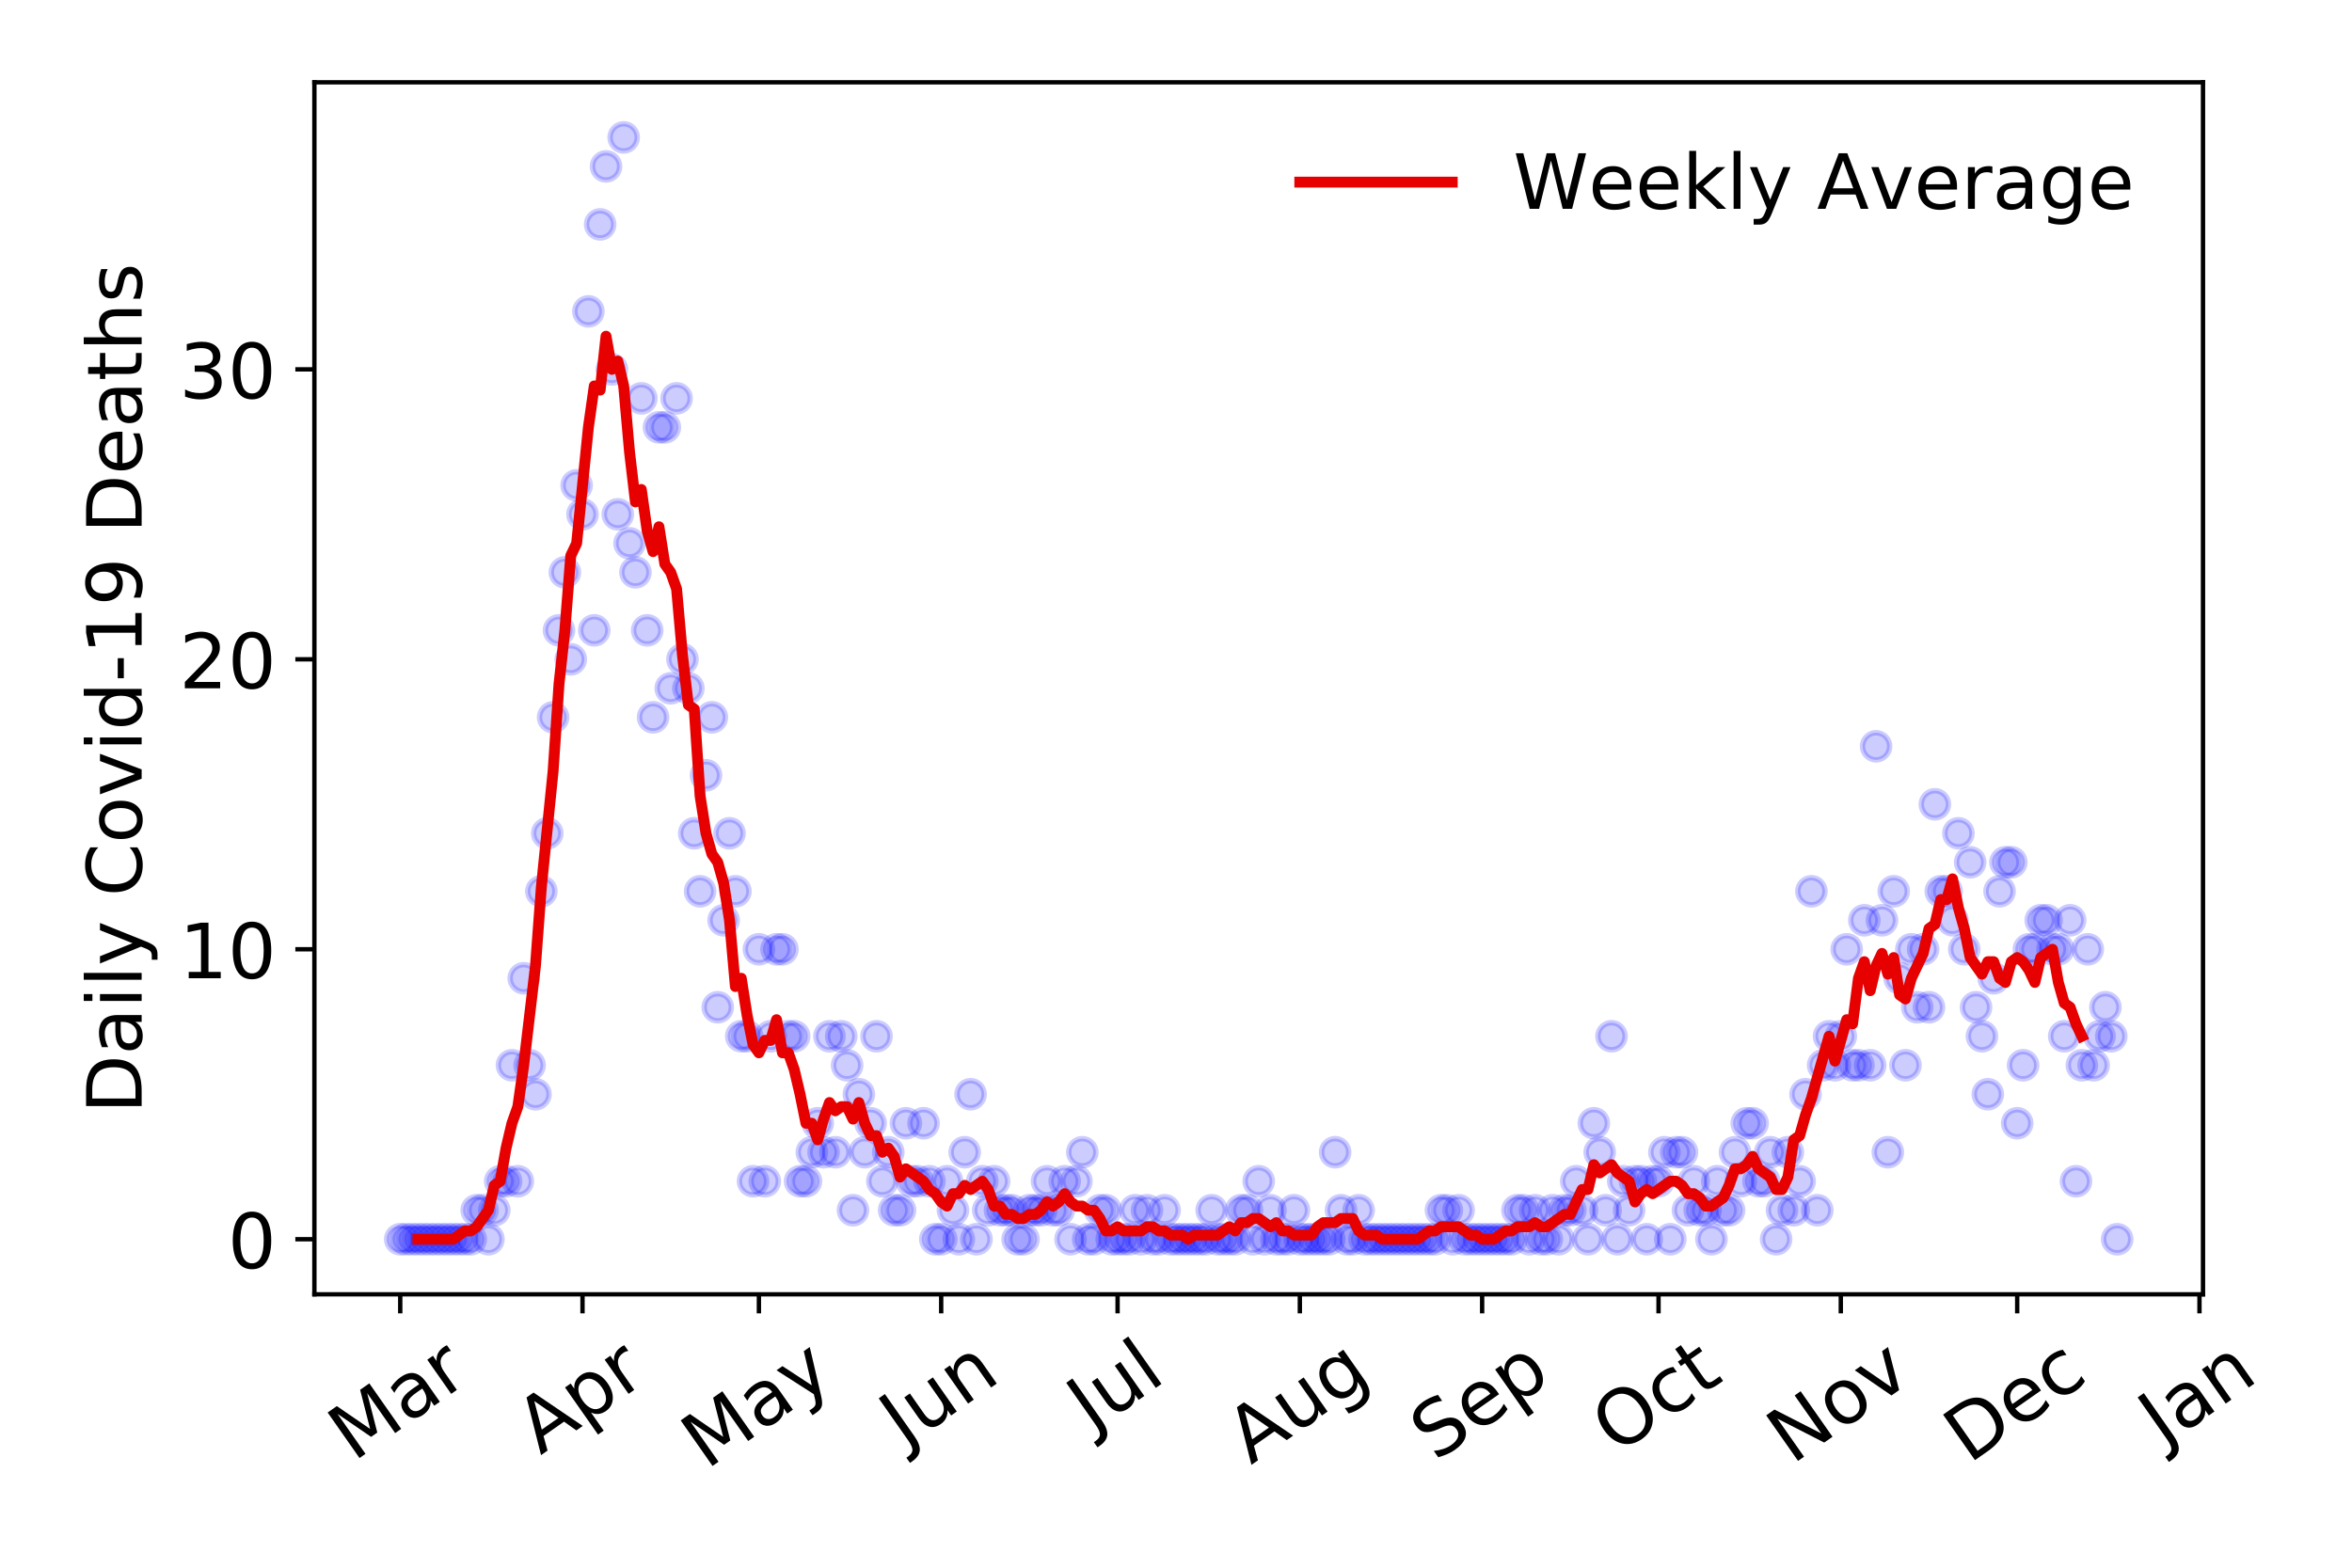 <?xml version="1.0" encoding="utf-8" standalone="no"?>
<!DOCTYPE svg PUBLIC "-//W3C//DTD SVG 1.1//EN"
  "http://www.w3.org/Graphics/SVG/1.1/DTD/svg11.dtd">
<!-- Created with matplotlib (https://matplotlib.org/) -->
<svg height="288pt" version="1.1" viewBox="0 0 432 288" width="432pt" xmlns="http://www.w3.org/2000/svg" xmlns:xlink="http://www.w3.org/1999/xlink">
 <defs>
  <style type="text/css">
*{stroke-linecap:butt;stroke-linejoin:round;}
  </style>
 </defs>
 <g id="figure_1">
  <g id="patch_1">
   <path d="M 0 288 
L 432 288 
L 432 0 
L 0 0 
z
" style="fill:#ffffff;"/>
  </g>
  <g id="axes_1">
   <g id="patch_2">
    <path d="M 57.745 237.778 
L 404.633 237.778 
L 404.633 15.12 
L 57.745 15.12 
z
" style="fill:#ffffff;"/>
   </g>
   <g id="matplotlib.axis_1">
    <g id="xtick_1">
     <g id="line2d_1">
      <defs>
       <path d="M 0 0 
L 0 3.5 
" id="m87642b1fb4" style="stroke:#000000;stroke-width:0.8;"/>
      </defs>
      <g>
       <use style="stroke:#000000;stroke-width:0.8;" x="73.513" xlink:href="#m87642b1fb4" y="237.778"/>
      </g>
     </g>
     <g id="text_1">
      <!-- Mar -->
      <defs>
       <path d="M 9.812 72.906 
L 24.516 72.906 
L 43.109 23.297 
L 61.812 72.906 
L 76.516 72.906 
L 76.516 0 
L 66.891 0 
L 66.891 64.016 
L 48.094 14.016 
L 38.188 14.016 
L 19.391 64.016 
L 19.391 0 
L 9.812 0 
z
" id="DejaVuSans-77"/>
       <path d="M 34.281 27.484 
Q 23.391 27.484 19.188 25 
Q 14.984 22.516 14.984 16.5 
Q 14.984 11.719 18.141 8.906 
Q 21.297 6.109 26.703 6.109 
Q 34.188 6.109 38.703 11.406 
Q 43.219 16.703 43.219 25.484 
L 43.219 27.484 
z
M 52.203 31.203 
L 52.203 0 
L 43.219 0 
L 43.219 8.297 
Q 40.141 3.328 35.547 0.953 
Q 30.953 -1.422 24.312 -1.422 
Q 15.922 -1.422 10.953 3.297 
Q 6 8.016 6 15.922 
Q 6 25.141 12.172 29.828 
Q 18.359 34.516 30.609 34.516 
L 43.219 34.516 
L 43.219 35.406 
Q 43.219 41.609 39.141 45 
Q 35.062 48.391 27.688 48.391 
Q 23 48.391 18.547 47.266 
Q 14.109 46.141 10.016 43.891 
L 10.016 52.203 
Q 14.938 54.109 19.578 55.047 
Q 24.219 56 28.609 56 
Q 40.484 56 46.344 49.844 
Q 52.203 43.703 52.203 31.203 
z
" id="DejaVuSans-97"/>
       <path d="M 41.109 46.297 
Q 39.594 47.172 37.812 47.578 
Q 36.031 48 33.891 48 
Q 26.266 48 22.188 43.047 
Q 18.109 38.094 18.109 28.812 
L 18.109 0 
L 9.078 0 
L 9.078 54.688 
L 18.109 54.688 
L 18.109 46.188 
Q 20.953 51.172 25.484 53.578 
Q 30.031 56 36.531 56 
Q 37.453 56 38.578 55.875 
Q 39.703 55.766 41.062 55.516 
z
" id="DejaVuSans-114"/>
      </defs>
      <g transform="translate(64.91 268.643)rotate(-35)scale(0.14 -0.14)">
       <use xlink:href="#DejaVuSans-77"/>
       <use x="86.279" xlink:href="#DejaVuSans-97"/>
       <use x="147.559" xlink:href="#DejaVuSans-114"/>
      </g>
     </g>
    </g>
    <g id="xtick_2">
     <g id="line2d_2">
      <g>
       <use style="stroke:#000000;stroke-width:0.8;" x="106.992" xlink:href="#m87642b1fb4" y="237.778"/>
      </g>
     </g>
     <g id="text_2">
      <!-- Apr -->
      <defs>
       <path d="M 34.188 63.188 
L 20.797 26.906 
L 47.609 26.906 
z
M 28.609 72.906 
L 39.797 72.906 
L 67.578 0 
L 57.328 0 
L 50.688 18.703 
L 17.828 18.703 
L 11.188 0 
L 0.781 0 
z
" id="DejaVuSans-65"/>
       <path d="M 18.109 8.203 
L 18.109 -20.797 
L 9.078 -20.797 
L 9.078 54.688 
L 18.109 54.688 
L 18.109 46.391 
Q 20.953 51.266 25.266 53.625 
Q 29.594 56 35.594 56 
Q 45.562 56 51.781 48.094 
Q 58.016 40.188 58.016 27.297 
Q 58.016 14.406 51.781 6.484 
Q 45.562 -1.422 35.594 -1.422 
Q 29.594 -1.422 25.266 0.953 
Q 20.953 3.328 18.109 8.203 
z
M 48.688 27.297 
Q 48.688 37.203 44.609 42.844 
Q 40.531 48.484 33.406 48.484 
Q 26.266 48.484 22.188 42.844 
Q 18.109 37.203 18.109 27.297 
Q 18.109 17.391 22.188 11.75 
Q 26.266 6.109 33.406 6.109 
Q 40.531 6.109 44.609 11.75 
Q 48.688 17.391 48.688 27.297 
z
" id="DejaVuSans-112"/>
      </defs>
      <g transform="translate(99.288 267.384)rotate(-35)scale(0.14 -0.14)">
       <use xlink:href="#DejaVuSans-65"/>
       <use x="68.408" xlink:href="#DejaVuSans-112"/>
       <use x="131.885" xlink:href="#DejaVuSans-114"/>
      </g>
     </g>
    </g>
    <g id="xtick_3">
     <g id="line2d_3">
      <g>
       <use style="stroke:#000000;stroke-width:0.8;" x="139.391" xlink:href="#m87642b1fb4" y="237.778"/>
      </g>
     </g>
     <g id="text_3">
      <!-- May -->
      <defs>
       <path d="M 32.172 -5.078 
Q 28.375 -14.844 24.75 -17.812 
Q 21.141 -20.797 15.094 -20.797 
L 7.906 -20.797 
L 7.906 -13.281 
L 13.188 -13.281 
Q 16.891 -13.281 18.938 -11.516 
Q 21 -9.766 23.484 -3.219 
L 25.094 0.875 
L 2.984 54.688 
L 12.5 54.688 
L 29.594 11.922 
L 46.688 54.688 
L 56.203 54.688 
z
" id="DejaVuSans-121"/>
      </defs>
      <g transform="translate(129.752 270.094)rotate(-35)scale(0.14 -0.14)">
       <use xlink:href="#DejaVuSans-77"/>
       <use x="86.279" xlink:href="#DejaVuSans-97"/>
       <use x="147.559" xlink:href="#DejaVuSans-121"/>
      </g>
     </g>
    </g>
    <g id="xtick_4">
     <g id="line2d_4">
      <g>
       <use style="stroke:#000000;stroke-width:0.8;" x="172.87" xlink:href="#m87642b1fb4" y="237.778"/>
      </g>
     </g>
     <g id="text_4">
      <!-- Jun -->
      <defs>
       <path d="M 9.812 72.906 
L 19.672 72.906 
L 19.672 5.078 
Q 19.672 -8.109 14.672 -14.062 
Q 9.672 -20.016 -1.422 -20.016 
L -5.172 -20.016 
L -5.172 -11.719 
L -2.094 -11.719 
Q 4.438 -11.719 7.125 -8.047 
Q 9.812 -4.391 9.812 5.078 
z
" id="DejaVuSans-74"/>
       <path d="M 8.5 21.578 
L 8.5 54.688 
L 17.484 54.688 
L 17.484 21.922 
Q 17.484 14.156 20.5 10.266 
Q 23.531 6.391 29.594 6.391 
Q 36.859 6.391 41.078 11.031 
Q 45.312 15.672 45.312 23.688 
L 45.312 54.688 
L 54.297 54.688 
L 54.297 0 
L 45.312 0 
L 45.312 8.406 
Q 42.047 3.422 37.719 1 
Q 33.406 -1.422 27.688 -1.422 
Q 18.266 -1.422 13.375 4.438 
Q 8.5 10.297 8.5 21.578 
z
M 31.109 56 
z
" id="DejaVuSans-117"/>
       <path d="M 54.891 33.016 
L 54.891 0 
L 45.906 0 
L 45.906 32.719 
Q 45.906 40.484 42.875 44.328 
Q 39.844 48.188 33.797 48.188 
Q 26.516 48.188 22.312 43.547 
Q 18.109 38.922 18.109 30.906 
L 18.109 0 
L 9.078 0 
L 9.078 54.688 
L 18.109 54.688 
L 18.109 46.188 
Q 21.344 51.125 25.703 53.562 
Q 30.078 56 35.797 56 
Q 45.219 56 50.047 50.172 
Q 54.891 44.344 54.891 33.016 
z
" id="DejaVuSans-110"/>
      </defs>
      <g transform="translate(166.127 266.039)rotate(-35)scale(0.14 -0.14)">
       <use xlink:href="#DejaVuSans-74"/>
       <use x="29.492" xlink:href="#DejaVuSans-117"/>
       <use x="92.871" xlink:href="#DejaVuSans-110"/>
      </g>
     </g>
    </g>
    <g id="xtick_5">
     <g id="line2d_5">
      <g>
       <use style="stroke:#000000;stroke-width:0.8;" x="205.27" xlink:href="#m87642b1fb4" y="237.778"/>
      </g>
     </g>
     <g id="text_5">
      <!-- Jul -->
      <defs>
       <path d="M 9.422 75.984 
L 18.406 75.984 
L 18.406 0 
L 9.422 0 
z
" id="DejaVuSans-108"/>
      </defs>
      <g transform="translate(200.567 263.181)rotate(-35)scale(0.14 -0.14)">
       <use xlink:href="#DejaVuSans-74"/>
       <use x="29.492" xlink:href="#DejaVuSans-117"/>
       <use x="92.871" xlink:href="#DejaVuSans-108"/>
      </g>
     </g>
    </g>
    <g id="xtick_6">
     <g id="line2d_6">
      <g>
       <use style="stroke:#000000;stroke-width:0.8;" x="238.749" xlink:href="#m87642b1fb4" y="237.778"/>
      </g>
     </g>
     <g id="text_6">
      <!-- Aug -->
      <defs>
       <path d="M 45.406 27.984 
Q 45.406 37.75 41.375 43.109 
Q 37.359 48.484 30.078 48.484 
Q 22.859 48.484 18.828 43.109 
Q 14.797 37.75 14.797 27.984 
Q 14.797 18.266 18.828 12.891 
Q 22.859 7.516 30.078 7.516 
Q 37.359 7.516 41.375 12.891 
Q 45.406 18.266 45.406 27.984 
z
M 54.391 6.781 
Q 54.391 -7.172 48.188 -13.984 
Q 42 -20.797 29.203 -20.797 
Q 24.469 -20.797 20.266 -20.094 
Q 16.062 -19.391 12.109 -17.922 
L 12.109 -9.188 
Q 16.062 -11.328 19.922 -12.344 
Q 23.781 -13.375 27.781 -13.375 
Q 36.625 -13.375 41.016 -8.766 
Q 45.406 -4.156 45.406 5.172 
L 45.406 9.625 
Q 42.625 4.781 38.281 2.391 
Q 33.938 0 27.875 0 
Q 17.828 0 11.672 7.656 
Q 5.516 15.328 5.516 27.984 
Q 5.516 40.672 11.672 48.328 
Q 17.828 56 27.875 56 
Q 33.938 56 38.281 53.609 
Q 42.625 51.219 45.406 46.391 
L 45.406 54.688 
L 54.391 54.688 
z
" id="DejaVuSans-103"/>
      </defs>
      <g transform="translate(229.768 269.172)rotate(-35)scale(0.14 -0.14)">
       <use xlink:href="#DejaVuSans-65"/>
       <use x="68.408" xlink:href="#DejaVuSans-117"/>
       <use x="131.787" xlink:href="#DejaVuSans-103"/>
      </g>
     </g>
    </g>
    <g id="xtick_7">
     <g id="line2d_7">
      <g>
       <use style="stroke:#000000;stroke-width:0.8;" x="272.228" xlink:href="#m87642b1fb4" y="237.778"/>
      </g>
     </g>
     <g id="text_7">
      <!-- Sep -->
      <defs>
       <path d="M 53.516 70.516 
L 53.516 60.891 
Q 47.906 63.578 42.922 64.891 
Q 37.938 66.219 33.297 66.219 
Q 25.25 66.219 20.875 63.094 
Q 16.5 59.969 16.5 54.203 
Q 16.5 49.359 19.406 46.891 
Q 22.312 44.438 30.422 42.922 
L 36.375 41.703 
Q 47.406 39.594 52.656 34.297 
Q 57.906 29 57.906 20.125 
Q 57.906 9.516 50.797 4.047 
Q 43.703 -1.422 29.984 -1.422 
Q 24.812 -1.422 18.969 -0.25 
Q 13.141 0.922 6.891 3.219 
L 6.891 13.375 
Q 12.891 10.016 18.656 8.297 
Q 24.422 6.594 29.984 6.594 
Q 38.422 6.594 43.016 9.906 
Q 47.609 13.234 47.609 19.391 
Q 47.609 24.75 44.312 27.781 
Q 41.016 30.812 33.5 32.328 
L 27.484 33.5 
Q 16.453 35.688 11.516 40.375 
Q 6.594 45.062 6.594 53.422 
Q 6.594 63.094 13.406 68.656 
Q 20.219 74.219 32.172 74.219 
Q 37.312 74.219 42.625 73.281 
Q 47.953 72.359 53.516 70.516 
z
" id="DejaVuSans-83"/>
       <path d="M 56.203 29.594 
L 56.203 25.203 
L 14.891 25.203 
Q 15.484 15.922 20.484 11.062 
Q 25.484 6.203 34.422 6.203 
Q 39.594 6.203 44.453 7.469 
Q 49.312 8.734 54.109 11.281 
L 54.109 2.781 
Q 49.266 0.734 44.188 -0.344 
Q 39.109 -1.422 33.891 -1.422 
Q 20.797 -1.422 13.156 6.188 
Q 5.516 13.812 5.516 26.812 
Q 5.516 40.234 12.766 48.109 
Q 20.016 56 32.328 56 
Q 43.359 56 49.781 48.891 
Q 56.203 41.797 56.203 29.594 
z
M 47.219 32.234 
Q 47.125 39.594 43.094 43.984 
Q 39.062 48.391 32.422 48.391 
Q 24.906 48.391 20.391 44.141 
Q 15.875 39.891 15.188 32.172 
z
" id="DejaVuSans-101"/>
      </defs>
      <g transform="translate(263.635 268.629)rotate(-35)scale(0.14 -0.14)">
       <use xlink:href="#DejaVuSans-83"/>
       <use x="63.477" xlink:href="#DejaVuSans-101"/>
       <use x="125" xlink:href="#DejaVuSans-112"/>
      </g>
     </g>
    </g>
    <g id="xtick_8">
     <g id="line2d_8">
      <g>
       <use style="stroke:#000000;stroke-width:0.8;" x="304.628" xlink:href="#m87642b1fb4" y="237.778"/>
      </g>
     </g>
     <g id="text_8">
      <!-- Oct -->
      <defs>
       <path d="M 39.406 66.219 
Q 28.656 66.219 22.328 58.203 
Q 16.016 50.203 16.016 36.375 
Q 16.016 22.609 22.328 14.594 
Q 28.656 6.594 39.406 6.594 
Q 50.141 6.594 56.422 14.594 
Q 62.703 22.609 62.703 36.375 
Q 62.703 50.203 56.422 58.203 
Q 50.141 66.219 39.406 66.219 
z
M 39.406 74.219 
Q 54.734 74.219 63.906 63.938 
Q 73.094 53.656 73.094 36.375 
Q 73.094 19.141 63.906 8.859 
Q 54.734 -1.422 39.406 -1.422 
Q 24.031 -1.422 14.812 8.828 
Q 5.609 19.094 5.609 36.375 
Q 5.609 53.656 14.812 63.938 
Q 24.031 74.219 39.406 74.219 
z
" id="DejaVuSans-79"/>
       <path d="M 48.781 52.594 
L 48.781 44.188 
Q 44.969 46.297 41.141 47.344 
Q 37.312 48.391 33.406 48.391 
Q 24.656 48.391 19.812 42.844 
Q 14.984 37.312 14.984 27.297 
Q 14.984 17.281 19.812 11.734 
Q 24.656 6.203 33.406 6.203 
Q 37.312 6.203 41.141 7.25 
Q 44.969 8.297 48.781 10.406 
L 48.781 2.094 
Q 45.016 0.344 40.984 -0.531 
Q 36.969 -1.422 32.422 -1.422 
Q 20.062 -1.422 12.781 6.344 
Q 5.516 14.109 5.516 27.297 
Q 5.516 40.672 12.859 48.328 
Q 20.219 56 33.016 56 
Q 37.156 56 41.109 55.141 
Q 45.062 54.297 48.781 52.594 
z
" id="DejaVuSans-99"/>
       <path d="M 18.312 70.219 
L 18.312 54.688 
L 36.812 54.688 
L 36.812 47.703 
L 18.312 47.703 
L 18.312 18.016 
Q 18.312 11.328 20.141 9.422 
Q 21.969 7.516 27.594 7.516 
L 36.812 7.516 
L 36.812 0 
L 27.594 0 
Q 17.188 0 13.234 3.875 
Q 9.281 7.766 9.281 18.016 
L 9.281 47.703 
L 2.688 47.703 
L 2.688 54.688 
L 9.281 54.688 
L 9.281 70.219 
z
" id="DejaVuSans-116"/>
      </defs>
      <g transform="translate(296.929 267.377)rotate(-35)scale(0.14 -0.14)">
       <use xlink:href="#DejaVuSans-79"/>
       <use x="78.711" xlink:href="#DejaVuSans-99"/>
       <use x="133.691" xlink:href="#DejaVuSans-116"/>
      </g>
     </g>
    </g>
    <g id="xtick_9">
     <g id="line2d_9">
      <g>
       <use style="stroke:#000000;stroke-width:0.8;" x="338.107" xlink:href="#m87642b1fb4" y="237.778"/>
      </g>
     </g>
     <g id="text_9">
      <!-- Nov -->
      <defs>
       <path d="M 9.812 72.906 
L 23.094 72.906 
L 55.422 11.922 
L 55.422 72.906 
L 64.984 72.906 
L 64.984 0 
L 51.703 0 
L 19.391 60.984 
L 19.391 0 
L 9.812 0 
z
" id="DejaVuSans-78"/>
       <path d="M 30.609 48.391 
Q 23.391 48.391 19.188 42.75 
Q 14.984 37.109 14.984 27.297 
Q 14.984 17.484 19.156 11.844 
Q 23.344 6.203 30.609 6.203 
Q 37.797 6.203 41.984 11.859 
Q 46.188 17.531 46.188 27.297 
Q 46.188 37.016 41.984 42.703 
Q 37.797 48.391 30.609 48.391 
z
M 30.609 56 
Q 42.328 56 49.016 48.375 
Q 55.719 40.766 55.719 27.297 
Q 55.719 13.875 49.016 6.219 
Q 42.328 -1.422 30.609 -1.422 
Q 18.844 -1.422 12.172 6.219 
Q 5.516 13.875 5.516 27.297 
Q 5.516 40.766 12.172 48.375 
Q 18.844 56 30.609 56 
z
" id="DejaVuSans-111"/>
       <path d="M 2.984 54.688 
L 12.5 54.688 
L 29.594 8.797 
L 46.688 54.688 
L 56.203 54.688 
L 35.688 0 
L 23.484 0 
z
" id="DejaVuSans-118"/>
      </defs>
      <g transform="translate(329.13 269.166)rotate(-35)scale(0.14 -0.14)">
       <use xlink:href="#DejaVuSans-78"/>
       <use x="74.805" xlink:href="#DejaVuSans-111"/>
       <use x="135.986" xlink:href="#DejaVuSans-118"/>
      </g>
     </g>
    </g>
    <g id="xtick_10">
     <g id="line2d_10">
      <g>
       <use style="stroke:#000000;stroke-width:0.8;" x="370.506" xlink:href="#m87642b1fb4" y="237.778"/>
      </g>
     </g>
     <g id="text_10">
      <!-- Dec -->
      <defs>
       <path d="M 19.672 64.797 
L 19.672 8.109 
L 31.594 8.109 
Q 46.688 8.109 53.688 14.938 
Q 60.688 21.781 60.688 36.531 
Q 60.688 51.172 53.688 57.984 
Q 46.688 64.797 31.594 64.797 
z
M 9.812 72.906 
L 30.078 72.906 
Q 51.266 72.906 61.172 64.094 
Q 71.094 55.281 71.094 36.531 
Q 71.094 17.672 61.125 8.828 
Q 51.172 0 30.078 0 
L 9.812 0 
z
" id="DejaVuSans-68"/>
      </defs>
      <g transform="translate(361.626 269.032)rotate(-35)scale(0.14 -0.14)">
       <use xlink:href="#DejaVuSans-68"/>
       <use x="77.002" xlink:href="#DejaVuSans-101"/>
       <use x="138.525" xlink:href="#DejaVuSans-99"/>
      </g>
     </g>
    </g>
    <g id="xtick_11">
     <g id="line2d_11">
      <g>
       <use style="stroke:#000000;stroke-width:0.8;" x="403.985" xlink:href="#m87642b1fb4" y="237.778"/>
      </g>
     </g>
     <g id="text_11">
      <!-- Jan -->
      <g transform="translate(397.362 265.871)rotate(-35)scale(0.14 -0.14)">
       <use xlink:href="#DejaVuSans-74"/>
       <use x="29.492" xlink:href="#DejaVuSans-97"/>
       <use x="90.771" xlink:href="#DejaVuSans-110"/>
      </g>
     </g>
    </g>
   </g>
   <g id="matplotlib.axis_2">
    <g id="ytick_1">
     <g id="line2d_12">
      <defs>
       <path d="M 0 0 
L -3.5 0 
" id="mb1d7c21d89" style="stroke:#000000;stroke-width:0.8;"/>
      </defs>
      <g>
       <use style="stroke:#000000;stroke-width:0.8;" x="57.745" xlink:href="#mb1d7c21d89" y="227.657"/>
      </g>
     </g>
     <g id="text_12">
      <!-- 0 -->
      <defs>
       <path d="M 31.781 66.406 
Q 24.172 66.406 20.328 58.906 
Q 16.5 51.422 16.5 36.375 
Q 16.5 21.391 20.328 13.891 
Q 24.172 6.391 31.781 6.391 
Q 39.453 6.391 43.281 13.891 
Q 47.125 21.391 47.125 36.375 
Q 47.125 51.422 43.281 58.906 
Q 39.453 66.406 31.781 66.406 
z
M 31.781 74.219 
Q 44.047 74.219 50.516 64.516 
Q 56.984 54.828 56.984 36.375 
Q 56.984 17.969 50.516 8.266 
Q 44.047 -1.422 31.781 -1.422 
Q 19.531 -1.422 13.062 8.266 
Q 6.594 17.969 6.594 36.375 
Q 6.594 54.828 13.062 64.516 
Q 19.531 74.219 31.781 74.219 
z
" id="DejaVuSans-48"/>
      </defs>
      <g transform="translate(41.837 232.976)scale(0.14 -0.14)">
       <use xlink:href="#DejaVuSans-48"/>
      </g>
     </g>
    </g>
    <g id="ytick_2">
     <g id="line2d_13">
      <g>
       <use style="stroke:#000000;stroke-width:0.8;" x="57.745" xlink:href="#mb1d7c21d89" y="174.39"/>
      </g>
     </g>
     <g id="text_13">
      <!-- 10 -->
      <defs>
       <path d="M 12.406 8.297 
L 28.516 8.297 
L 28.516 63.922 
L 10.984 60.406 
L 10.984 69.391 
L 28.422 72.906 
L 38.281 72.906 
L 38.281 8.297 
L 54.391 8.297 
L 54.391 0 
L 12.406 0 
z
" id="DejaVuSans-49"/>
      </defs>
      <g transform="translate(32.93 179.709)scale(0.14 -0.14)">
       <use xlink:href="#DejaVuSans-49"/>
       <use x="63.623" xlink:href="#DejaVuSans-48"/>
      </g>
     </g>
    </g>
    <g id="ytick_3">
     <g id="line2d_14">
      <g>
       <use style="stroke:#000000;stroke-width:0.8;" x="57.745" xlink:href="#mb1d7c21d89" y="121.122"/>
      </g>
     </g>
     <g id="text_14">
      <!-- 20 -->
      <defs>
       <path d="M 19.188 8.297 
L 53.609 8.297 
L 53.609 0 
L 7.328 0 
L 7.328 8.297 
Q 12.938 14.109 22.625 23.891 
Q 32.328 33.688 34.812 36.531 
Q 39.547 41.844 41.422 45.531 
Q 43.312 49.219 43.312 52.781 
Q 43.312 58.594 39.234 62.25 
Q 35.156 65.922 28.609 65.922 
Q 23.969 65.922 18.812 64.312 
Q 13.672 62.703 7.812 59.422 
L 7.812 69.391 
Q 13.766 71.781 18.938 73 
Q 24.125 74.219 28.422 74.219 
Q 39.75 74.219 46.484 68.547 
Q 53.219 62.891 53.219 53.422 
Q 53.219 48.922 51.531 44.891 
Q 49.859 40.875 45.406 35.406 
Q 44.188 33.984 37.641 27.219 
Q 31.109 20.453 19.188 8.297 
z
" id="DejaVuSans-50"/>
      </defs>
      <g transform="translate(32.93 126.441)scale(0.14 -0.14)">
       <use xlink:href="#DejaVuSans-50"/>
       <use x="63.623" xlink:href="#DejaVuSans-48"/>
      </g>
     </g>
    </g>
    <g id="ytick_4">
     <g id="line2d_15">
      <g>
       <use style="stroke:#000000;stroke-width:0.8;" x="57.745" xlink:href="#mb1d7c21d89" y="67.855"/>
      </g>
     </g>
     <g id="text_15">
      <!-- 30 -->
      <defs>
       <path d="M 40.578 39.312 
Q 47.656 37.797 51.625 33 
Q 55.609 28.219 55.609 21.188 
Q 55.609 10.406 48.188 4.484 
Q 40.766 -1.422 27.094 -1.422 
Q 22.516 -1.422 17.656 -0.516 
Q 12.797 0.391 7.625 2.203 
L 7.625 11.719 
Q 11.719 9.328 16.594 8.109 
Q 21.484 6.891 26.812 6.891 
Q 36.078 6.891 40.938 10.547 
Q 45.797 14.203 45.797 21.188 
Q 45.797 27.641 41.281 31.266 
Q 36.766 34.906 28.719 34.906 
L 20.219 34.906 
L 20.219 43.016 
L 29.109 43.016 
Q 36.375 43.016 40.234 45.922 
Q 44.094 48.828 44.094 54.297 
Q 44.094 59.906 40.109 62.906 
Q 36.141 65.922 28.719 65.922 
Q 24.656 65.922 20.016 65.031 
Q 15.375 64.156 9.812 62.312 
L 9.812 71.094 
Q 15.438 72.656 20.344 73.438 
Q 25.25 74.219 29.594 74.219 
Q 40.828 74.219 47.359 69.109 
Q 53.906 64.016 53.906 55.328 
Q 53.906 49.266 50.438 45.094 
Q 46.969 40.922 40.578 39.312 
z
" id="DejaVuSans-51"/>
      </defs>
      <g transform="translate(32.93 73.174)scale(0.14 -0.14)">
       <use xlink:href="#DejaVuSans-51"/>
       <use x="63.623" xlink:href="#DejaVuSans-48"/>
      </g>
     </g>
    </g>
    <g id="text_16">
     <!-- Daily Covid-19 Deaths -->
     <defs>
      <path d="M 9.422 54.688 
L 18.406 54.688 
L 18.406 0 
L 9.422 0 
z
M 9.422 75.984 
L 18.406 75.984 
L 18.406 64.594 
L 9.422 64.594 
z
" id="DejaVuSans-105"/>
      <path id="DejaVuSans-32"/>
      <path d="M 64.406 67.281 
L 64.406 56.891 
Q 59.422 61.531 53.781 63.812 
Q 48.141 66.109 41.797 66.109 
Q 29.297 66.109 22.656 58.469 
Q 16.016 50.828 16.016 36.375 
Q 16.016 21.969 22.656 14.328 
Q 29.297 6.688 41.797 6.688 
Q 48.141 6.688 53.781 8.984 
Q 59.422 11.281 64.406 15.922 
L 64.406 5.609 
Q 59.234 2.094 53.438 0.328 
Q 47.656 -1.422 41.219 -1.422 
Q 24.656 -1.422 15.125 8.703 
Q 5.609 18.844 5.609 36.375 
Q 5.609 53.953 15.125 64.078 
Q 24.656 74.219 41.219 74.219 
Q 47.75 74.219 53.531 72.484 
Q 59.328 70.75 64.406 67.281 
z
" id="DejaVuSans-67"/>
      <path d="M 45.406 46.391 
L 45.406 75.984 
L 54.391 75.984 
L 54.391 0 
L 45.406 0 
L 45.406 8.203 
Q 42.578 3.328 38.25 0.953 
Q 33.938 -1.422 27.875 -1.422 
Q 17.969 -1.422 11.734 6.484 
Q 5.516 14.406 5.516 27.297 
Q 5.516 40.188 11.734 48.094 
Q 17.969 56 27.875 56 
Q 33.938 56 38.25 53.625 
Q 42.578 51.266 45.406 46.391 
z
M 14.797 27.297 
Q 14.797 17.391 18.875 11.75 
Q 22.953 6.109 30.078 6.109 
Q 37.203 6.109 41.297 11.75 
Q 45.406 17.391 45.406 27.297 
Q 45.406 37.203 41.297 42.844 
Q 37.203 48.484 30.078 48.484 
Q 22.953 48.484 18.875 42.844 
Q 14.797 37.203 14.797 27.297 
z
" id="DejaVuSans-100"/>
      <path d="M 4.891 31.391 
L 31.203 31.391 
L 31.203 23.391 
L 4.891 23.391 
z
" id="DejaVuSans-45"/>
      <path d="M 10.984 1.516 
L 10.984 10.5 
Q 14.703 8.734 18.5 7.812 
Q 22.312 6.891 25.984 6.891 
Q 35.75 6.891 40.891 13.453 
Q 46.047 20.016 46.781 33.406 
Q 43.953 29.203 39.594 26.953 
Q 35.25 24.703 29.984 24.703 
Q 19.047 24.703 12.672 31.312 
Q 6.297 37.938 6.297 49.422 
Q 6.297 60.641 12.938 67.422 
Q 19.578 74.219 30.609 74.219 
Q 43.266 74.219 49.922 64.516 
Q 56.594 54.828 56.594 36.375 
Q 56.594 19.141 48.406 8.859 
Q 40.234 -1.422 26.422 -1.422 
Q 22.703 -1.422 18.891 -0.688 
Q 15.094 0.047 10.984 1.516 
z
M 30.609 32.422 
Q 37.25 32.422 41.125 36.953 
Q 45.016 41.5 45.016 49.422 
Q 45.016 57.281 41.125 61.844 
Q 37.25 66.406 30.609 66.406 
Q 23.969 66.406 20.094 61.844 
Q 16.219 57.281 16.219 49.422 
Q 16.219 41.5 20.094 36.953 
Q 23.969 32.422 30.609 32.422 
z
" id="DejaVuSans-57"/>
      <path d="M 54.891 33.016 
L 54.891 0 
L 45.906 0 
L 45.906 32.719 
Q 45.906 40.484 42.875 44.328 
Q 39.844 48.188 33.797 48.188 
Q 26.516 48.188 22.312 43.547 
Q 18.109 38.922 18.109 30.906 
L 18.109 0 
L 9.078 0 
L 9.078 75.984 
L 18.109 75.984 
L 18.109 46.188 
Q 21.344 51.125 25.703 53.562 
Q 30.078 56 35.797 56 
Q 45.219 56 50.047 50.172 
Q 54.891 44.344 54.891 33.016 
z
" id="DejaVuSans-104"/>
      <path d="M 44.281 53.078 
L 44.281 44.578 
Q 40.484 46.531 36.375 47.5 
Q 32.281 48.484 27.875 48.484 
Q 21.188 48.484 17.844 46.438 
Q 14.5 44.391 14.5 40.281 
Q 14.5 37.156 16.891 35.375 
Q 19.281 33.594 26.516 31.984 
L 29.594 31.297 
Q 39.156 29.25 43.188 25.516 
Q 47.219 21.781 47.219 15.094 
Q 47.219 7.469 41.188 3.016 
Q 35.156 -1.422 24.609 -1.422 
Q 20.219 -1.422 15.453 -0.562 
Q 10.688 0.297 5.422 2 
L 5.422 11.281 
Q 10.406 8.688 15.234 7.391 
Q 20.062 6.109 24.812 6.109 
Q 31.156 6.109 34.562 8.281 
Q 37.984 10.453 37.984 14.406 
Q 37.984 18.062 35.516 20.016 
Q 33.062 21.969 24.703 23.781 
L 21.578 24.516 
Q 13.234 26.266 9.516 29.906 
Q 5.812 33.547 5.812 39.891 
Q 5.812 47.609 11.281 51.797 
Q 16.75 56 26.812 56 
Q 31.781 56 36.172 55.266 
Q 40.578 54.547 44.281 53.078 
z
" id="DejaVuSans-115"/>
     </defs>
     <g transform="translate(26.018 204.56)rotate(-90)scale(0.14 -0.14)">
      <use xlink:href="#DejaVuSans-68"/>
      <use x="77.002" xlink:href="#DejaVuSans-97"/>
      <use x="138.281" xlink:href="#DejaVuSans-105"/>
      <use x="166.064" xlink:href="#DejaVuSans-108"/>
      <use x="193.848" xlink:href="#DejaVuSans-121"/>
      <use x="253.027" xlink:href="#DejaVuSans-32"/>
      <use x="284.814" xlink:href="#DejaVuSans-67"/>
      <use x="354.639" xlink:href="#DejaVuSans-111"/>
      <use x="415.82" xlink:href="#DejaVuSans-118"/>
      <use x="475" xlink:href="#DejaVuSans-105"/>
      <use x="502.783" xlink:href="#DejaVuSans-100"/>
      <use x="566.26" xlink:href="#DejaVuSans-45"/>
      <use x="602.344" xlink:href="#DejaVuSans-49"/>
      <use x="665.967" xlink:href="#DejaVuSans-57"/>
      <use x="729.59" xlink:href="#DejaVuSans-32"/>
      <use x="761.377" xlink:href="#DejaVuSans-68"/>
      <use x="838.379" xlink:href="#DejaVuSans-101"/>
      <use x="899.902" xlink:href="#DejaVuSans-97"/>
      <use x="961.182" xlink:href="#DejaVuSans-116"/>
      <use x="1000.391" xlink:href="#DejaVuSans-104"/>
      <use x="1063.77" xlink:href="#DejaVuSans-115"/>
     </g>
    </g>
   </g>
   <g id="line2d_16">
    <defs>
     <path d="M 0 2.5 
C 0.663 2.5 1.299 2.237 1.768 1.768 
C 2.237 1.299 2.5 0.663 2.5 0 
C 2.5 -0.663 2.237 -1.299 1.768 -1.768 
C 1.299 -2.237 0.663 -2.5 0 -2.5 
C -0.663 -2.5 -1.299 -2.237 -1.768 -1.768 
C -2.237 -1.299 -2.5 -0.663 -2.5 0 
C -2.5 0.663 -2.237 1.299 -1.768 1.768 
C -1.299 2.237 -0.663 2.5 0 2.5 
z
" id="mafabf66e6b" style="stroke:#0000ff;stroke-opacity:0.2;"/>
    </defs>
    <g clip-path="url(#pcccb8c5029)">
     <use style="fill:#0000ff;fill-opacity:0.2;stroke:#0000ff;stroke-opacity:0.2;" x="73.513" xlink:href="#mafabf66e6b" y="227.657"/>
     <use style="fill:#0000ff;fill-opacity:0.2;stroke:#0000ff;stroke-opacity:0.2;" x="74.593" xlink:href="#mafabf66e6b" y="227.657"/>
     <use style="fill:#0000ff;fill-opacity:0.2;stroke:#0000ff;stroke-opacity:0.2;" x="75.673" xlink:href="#mafabf66e6b" y="227.657"/>
     <use style="fill:#0000ff;fill-opacity:0.2;stroke:#0000ff;stroke-opacity:0.2;" x="76.753" xlink:href="#mafabf66e6b" y="227.657"/>
     <use style="fill:#0000ff;fill-opacity:0.2;stroke:#0000ff;stroke-opacity:0.2;" x="77.833" xlink:href="#mafabf66e6b" y="227.657"/>
     <use style="fill:#0000ff;fill-opacity:0.2;stroke:#0000ff;stroke-opacity:0.2;" x="78.913" xlink:href="#mafabf66e6b" y="227.657"/>
     <use style="fill:#0000ff;fill-opacity:0.2;stroke:#0000ff;stroke-opacity:0.2;" x="79.993" xlink:href="#mafabf66e6b" y="227.657"/>
     <use style="fill:#0000ff;fill-opacity:0.2;stroke:#0000ff;stroke-opacity:0.2;" x="81.072" xlink:href="#mafabf66e6b" y="227.657"/>
     <use style="fill:#0000ff;fill-opacity:0.2;stroke:#0000ff;stroke-opacity:0.2;" x="82.152" xlink:href="#mafabf66e6b" y="227.657"/>
     <use style="fill:#0000ff;fill-opacity:0.2;stroke:#0000ff;stroke-opacity:0.2;" x="83.232" xlink:href="#mafabf66e6b" y="227.657"/>
     <use style="fill:#0000ff;fill-opacity:0.2;stroke:#0000ff;stroke-opacity:0.2;" x="84.312" xlink:href="#mafabf66e6b" y="227.657"/>
     <use style="fill:#0000ff;fill-opacity:0.2;stroke:#0000ff;stroke-opacity:0.2;" x="85.392" xlink:href="#mafabf66e6b" y="227.657"/>
     <use style="fill:#0000ff;fill-opacity:0.2;stroke:#0000ff;stroke-opacity:0.2;" x="86.472" xlink:href="#mafabf66e6b" y="227.657"/>
     <use style="fill:#0000ff;fill-opacity:0.2;stroke:#0000ff;stroke-opacity:0.2;" x="87.552" xlink:href="#mafabf66e6b" y="222.331"/>
     <use style="fill:#0000ff;fill-opacity:0.2;stroke:#0000ff;stroke-opacity:0.2;" x="88.632" xlink:href="#mafabf66e6b" y="222.331"/>
     <use style="fill:#0000ff;fill-opacity:0.2;stroke:#0000ff;stroke-opacity:0.2;" x="89.712" xlink:href="#mafabf66e6b" y="227.657"/>
     <use style="fill:#0000ff;fill-opacity:0.2;stroke:#0000ff;stroke-opacity:0.2;" x="90.792" xlink:href="#mafabf66e6b" y="222.331"/>
     <use style="fill:#0000ff;fill-opacity:0.2;stroke:#0000ff;stroke-opacity:0.2;" x="91.872" xlink:href="#mafabf66e6b" y="217.004"/>
     <use style="fill:#0000ff;fill-opacity:0.2;stroke:#0000ff;stroke-opacity:0.2;" x="92.952" xlink:href="#mafabf66e6b" y="217.004"/>
     <use style="fill:#0000ff;fill-opacity:0.2;stroke:#0000ff;stroke-opacity:0.2;" x="94.032" xlink:href="#mafabf66e6b" y="195.697"/>
     <use style="fill:#0000ff;fill-opacity:0.2;stroke:#0000ff;stroke-opacity:0.2;" x="95.112" xlink:href="#mafabf66e6b" y="217.004"/>
     <use style="fill:#0000ff;fill-opacity:0.2;stroke:#0000ff;stroke-opacity:0.2;" x="96.192" xlink:href="#mafabf66e6b" y="179.717"/>
     <use style="fill:#0000ff;fill-opacity:0.2;stroke:#0000ff;stroke-opacity:0.2;" x="97.272" xlink:href="#mafabf66e6b" y="195.697"/>
     <use style="fill:#0000ff;fill-opacity:0.2;stroke:#0000ff;stroke-opacity:0.2;" x="98.352" xlink:href="#mafabf66e6b" y="201.024"/>
     <use style="fill:#0000ff;fill-opacity:0.2;stroke:#0000ff;stroke-opacity:0.2;" x="99.432" xlink:href="#mafabf66e6b" y="163.736"/>
     <use style="fill:#0000ff;fill-opacity:0.2;stroke:#0000ff;stroke-opacity:0.2;" x="100.512" xlink:href="#mafabf66e6b" y="153.083"/>
     <use style="fill:#0000ff;fill-opacity:0.2;stroke:#0000ff;stroke-opacity:0.2;" x="101.592" xlink:href="#mafabf66e6b" y="131.776"/>
     <use style="fill:#0000ff;fill-opacity:0.2;stroke:#0000ff;stroke-opacity:0.2;" x="102.672" xlink:href="#mafabf66e6b" y="115.796"/>
     <use style="fill:#0000ff;fill-opacity:0.2;stroke:#0000ff;stroke-opacity:0.2;" x="103.752" xlink:href="#mafabf66e6b" y="105.142"/>
     <use style="fill:#0000ff;fill-opacity:0.2;stroke:#0000ff;stroke-opacity:0.2;" x="104.832" xlink:href="#mafabf66e6b" y="121.122"/>
     <use style="fill:#0000ff;fill-opacity:0.2;stroke:#0000ff;stroke-opacity:0.2;" x="105.912" xlink:href="#mafabf66e6b" y="89.162"/>
     <use style="fill:#0000ff;fill-opacity:0.2;stroke:#0000ff;stroke-opacity:0.2;" x="106.992" xlink:href="#mafabf66e6b" y="94.489"/>
     <use style="fill:#0000ff;fill-opacity:0.2;stroke:#0000ff;stroke-opacity:0.2;" x="108.072" xlink:href="#mafabf66e6b" y="57.201"/>
     <use style="fill:#0000ff;fill-opacity:0.2;stroke:#0000ff;stroke-opacity:0.2;" x="109.152" xlink:href="#mafabf66e6b" y="115.796"/>
     <use style="fill:#0000ff;fill-opacity:0.2;stroke:#0000ff;stroke-opacity:0.2;" x="110.232" xlink:href="#mafabf66e6b" y="41.221"/>
     <use style="fill:#0000ff;fill-opacity:0.2;stroke:#0000ff;stroke-opacity:0.2;" x="111.312" xlink:href="#mafabf66e6b" y="30.568"/>
     <use style="fill:#0000ff;fill-opacity:0.2;stroke:#0000ff;stroke-opacity:0.2;" x="112.392" xlink:href="#mafabf66e6b" y="67.855"/>
     <use style="fill:#0000ff;fill-opacity:0.2;stroke:#0000ff;stroke-opacity:0.2;" x="113.472" xlink:href="#mafabf66e6b" y="94.489"/>
     <use style="fill:#0000ff;fill-opacity:0.2;stroke:#0000ff;stroke-opacity:0.2;" x="114.552" xlink:href="#mafabf66e6b" y="25.241"/>
     <use style="fill:#0000ff;fill-opacity:0.2;stroke:#0000ff;stroke-opacity:0.2;" x="115.632" xlink:href="#mafabf66e6b" y="99.815"/>
     <use style="fill:#0000ff;fill-opacity:0.2;stroke:#0000ff;stroke-opacity:0.2;" x="116.712" xlink:href="#mafabf66e6b" y="105.142"/>
     <use style="fill:#0000ff;fill-opacity:0.2;stroke:#0000ff;stroke-opacity:0.2;" x="117.792" xlink:href="#mafabf66e6b" y="73.182"/>
     <use style="fill:#0000ff;fill-opacity:0.2;stroke:#0000ff;stroke-opacity:0.2;" x="118.872" xlink:href="#mafabf66e6b" y="115.796"/>
     <use style="fill:#0000ff;fill-opacity:0.2;stroke:#0000ff;stroke-opacity:0.2;" x="119.952" xlink:href="#mafabf66e6b" y="131.776"/>
     <use style="fill:#0000ff;fill-opacity:0.2;stroke:#0000ff;stroke-opacity:0.2;" x="121.032" xlink:href="#mafabf66e6b" y="78.508"/>
     <use style="fill:#0000ff;fill-opacity:0.2;stroke:#0000ff;stroke-opacity:0.2;" x="122.112" xlink:href="#mafabf66e6b" y="78.508"/>
     <use style="fill:#0000ff;fill-opacity:0.2;stroke:#0000ff;stroke-opacity:0.2;" x="123.192" xlink:href="#mafabf66e6b" y="126.449"/>
     <use style="fill:#0000ff;fill-opacity:0.2;stroke:#0000ff;stroke-opacity:0.2;" x="124.272" xlink:href="#mafabf66e6b" y="73.182"/>
     <use style="fill:#0000ff;fill-opacity:0.2;stroke:#0000ff;stroke-opacity:0.2;" x="125.351" xlink:href="#mafabf66e6b" y="121.122"/>
     <use style="fill:#0000ff;fill-opacity:0.2;stroke:#0000ff;stroke-opacity:0.2;" x="126.431" xlink:href="#mafabf66e6b" y="126.449"/>
     <use style="fill:#0000ff;fill-opacity:0.2;stroke:#0000ff;stroke-opacity:0.2;" x="127.511" xlink:href="#mafabf66e6b" y="153.083"/>
     <use style="fill:#0000ff;fill-opacity:0.2;stroke:#0000ff;stroke-opacity:0.2;" x="128.591" xlink:href="#mafabf66e6b" y="163.736"/>
     <use style="fill:#0000ff;fill-opacity:0.2;stroke:#0000ff;stroke-opacity:0.2;" x="129.671" xlink:href="#mafabf66e6b" y="142.429"/>
     <use style="fill:#0000ff;fill-opacity:0.2;stroke:#0000ff;stroke-opacity:0.2;" x="130.751" xlink:href="#mafabf66e6b" y="131.776"/>
     <use style="fill:#0000ff;fill-opacity:0.2;stroke:#0000ff;stroke-opacity:0.2;" x="131.831" xlink:href="#mafabf66e6b" y="185.043"/>
     <use style="fill:#0000ff;fill-opacity:0.2;stroke:#0000ff;stroke-opacity:0.2;" x="132.911" xlink:href="#mafabf66e6b" y="169.063"/>
     <use style="fill:#0000ff;fill-opacity:0.2;stroke:#0000ff;stroke-opacity:0.2;" x="133.991" xlink:href="#mafabf66e6b" y="153.083"/>
     <use style="fill:#0000ff;fill-opacity:0.2;stroke:#0000ff;stroke-opacity:0.2;" x="135.071" xlink:href="#mafabf66e6b" y="163.736"/>
     <use style="fill:#0000ff;fill-opacity:0.2;stroke:#0000ff;stroke-opacity:0.2;" x="136.151" xlink:href="#mafabf66e6b" y="190.37"/>
     <use style="fill:#0000ff;fill-opacity:0.2;stroke:#0000ff;stroke-opacity:0.2;" x="137.231" xlink:href="#mafabf66e6b" y="190.37"/>
     <use style="fill:#0000ff;fill-opacity:0.2;stroke:#0000ff;stroke-opacity:0.2;" x="138.311" xlink:href="#mafabf66e6b" y="217.004"/>
     <use style="fill:#0000ff;fill-opacity:0.2;stroke:#0000ff;stroke-opacity:0.2;" x="139.391" xlink:href="#mafabf66e6b" y="174.39"/>
     <use style="fill:#0000ff;fill-opacity:0.2;stroke:#0000ff;stroke-opacity:0.2;" x="140.471" xlink:href="#mafabf66e6b" y="217.004"/>
     <use style="fill:#0000ff;fill-opacity:0.2;stroke:#0000ff;stroke-opacity:0.2;" x="141.551" xlink:href="#mafabf66e6b" y="190.37"/>
     <use style="fill:#0000ff;fill-opacity:0.2;stroke:#0000ff;stroke-opacity:0.2;" x="142.631" xlink:href="#mafabf66e6b" y="174.39"/>
     <use style="fill:#0000ff;fill-opacity:0.2;stroke:#0000ff;stroke-opacity:0.2;" x="143.711" xlink:href="#mafabf66e6b" y="174.39"/>
     <use style="fill:#0000ff;fill-opacity:0.2;stroke:#0000ff;stroke-opacity:0.2;" x="144.791" xlink:href="#mafabf66e6b" y="190.37"/>
     <use style="fill:#0000ff;fill-opacity:0.2;stroke:#0000ff;stroke-opacity:0.2;" x="145.871" xlink:href="#mafabf66e6b" y="190.37"/>
     <use style="fill:#0000ff;fill-opacity:0.2;stroke:#0000ff;stroke-opacity:0.2;" x="146.951" xlink:href="#mafabf66e6b" y="217.004"/>
     <use style="fill:#0000ff;fill-opacity:0.2;stroke:#0000ff;stroke-opacity:0.2;" x="148.031" xlink:href="#mafabf66e6b" y="217.004"/>
     <use style="fill:#0000ff;fill-opacity:0.2;stroke:#0000ff;stroke-opacity:0.2;" x="149.111" xlink:href="#mafabf66e6b" y="211.677"/>
     <use style="fill:#0000ff;fill-opacity:0.2;stroke:#0000ff;stroke-opacity:0.2;" x="150.191" xlink:href="#mafabf66e6b" y="206.35"/>
     <use style="fill:#0000ff;fill-opacity:0.2;stroke:#0000ff;stroke-opacity:0.2;" x="151.271" xlink:href="#mafabf66e6b" y="211.677"/>
     <use style="fill:#0000ff;fill-opacity:0.2;stroke:#0000ff;stroke-opacity:0.2;" x="152.351" xlink:href="#mafabf66e6b" y="190.37"/>
     <use style="fill:#0000ff;fill-opacity:0.2;stroke:#0000ff;stroke-opacity:0.2;" x="153.431" xlink:href="#mafabf66e6b" y="211.677"/>
     <use style="fill:#0000ff;fill-opacity:0.2;stroke:#0000ff;stroke-opacity:0.2;" x="154.511" xlink:href="#mafabf66e6b" y="190.37"/>
     <use style="fill:#0000ff;fill-opacity:0.2;stroke:#0000ff;stroke-opacity:0.2;" x="155.591" xlink:href="#mafabf66e6b" y="195.697"/>
     <use style="fill:#0000ff;fill-opacity:0.2;stroke:#0000ff;stroke-opacity:0.2;" x="156.671" xlink:href="#mafabf66e6b" y="222.331"/>
     <use style="fill:#0000ff;fill-opacity:0.2;stroke:#0000ff;stroke-opacity:0.2;" x="157.751" xlink:href="#mafabf66e6b" y="201.024"/>
     <use style="fill:#0000ff;fill-opacity:0.2;stroke:#0000ff;stroke-opacity:0.2;" x="158.831" xlink:href="#mafabf66e6b" y="211.677"/>
     <use style="fill:#0000ff;fill-opacity:0.2;stroke:#0000ff;stroke-opacity:0.2;" x="159.911" xlink:href="#mafabf66e6b" y="206.35"/>
     <use style="fill:#0000ff;fill-opacity:0.2;stroke:#0000ff;stroke-opacity:0.2;" x="160.991" xlink:href="#mafabf66e6b" y="190.37"/>
     <use style="fill:#0000ff;fill-opacity:0.2;stroke:#0000ff;stroke-opacity:0.2;" x="162.071" xlink:href="#mafabf66e6b" y="217.004"/>
     <use style="fill:#0000ff;fill-opacity:0.2;stroke:#0000ff;stroke-opacity:0.2;" x="163.151" xlink:href="#mafabf66e6b" y="211.677"/>
     <use style="fill:#0000ff;fill-opacity:0.2;stroke:#0000ff;stroke-opacity:0.2;" x="164.231" xlink:href="#mafabf66e6b" y="222.331"/>
     <use style="fill:#0000ff;fill-opacity:0.2;stroke:#0000ff;stroke-opacity:0.2;" x="165.311" xlink:href="#mafabf66e6b" y="222.331"/>
     <use style="fill:#0000ff;fill-opacity:0.2;stroke:#0000ff;stroke-opacity:0.2;" x="166.391" xlink:href="#mafabf66e6b" y="206.35"/>
     <use style="fill:#0000ff;fill-opacity:0.2;stroke:#0000ff;stroke-opacity:0.2;" x="167.471" xlink:href="#mafabf66e6b" y="217.004"/>
     <use style="fill:#0000ff;fill-opacity:0.2;stroke:#0000ff;stroke-opacity:0.2;" x="168.551" xlink:href="#mafabf66e6b" y="217.004"/>
     <use style="fill:#0000ff;fill-opacity:0.2;stroke:#0000ff;stroke-opacity:0.2;" x="169.631" xlink:href="#mafabf66e6b" y="206.35"/>
     <use style="fill:#0000ff;fill-opacity:0.2;stroke:#0000ff;stroke-opacity:0.2;" x="170.71" xlink:href="#mafabf66e6b" y="217.004"/>
     <use style="fill:#0000ff;fill-opacity:0.2;stroke:#0000ff;stroke-opacity:0.2;" x="171.79" xlink:href="#mafabf66e6b" y="227.657"/>
     <use style="fill:#0000ff;fill-opacity:0.2;stroke:#0000ff;stroke-opacity:0.2;" x="172.87" xlink:href="#mafabf66e6b" y="227.657"/>
     <use style="fill:#0000ff;fill-opacity:0.2;stroke:#0000ff;stroke-opacity:0.2;" x="173.95" xlink:href="#mafabf66e6b" y="217.004"/>
     <use style="fill:#0000ff;fill-opacity:0.2;stroke:#0000ff;stroke-opacity:0.2;" x="175.03" xlink:href="#mafabf66e6b" y="222.331"/>
     <use style="fill:#0000ff;fill-opacity:0.2;stroke:#0000ff;stroke-opacity:0.2;" x="176.11" xlink:href="#mafabf66e6b" y="227.657"/>
     <use style="fill:#0000ff;fill-opacity:0.2;stroke:#0000ff;stroke-opacity:0.2;" x="177.19" xlink:href="#mafabf66e6b" y="211.677"/>
     <use style="fill:#0000ff;fill-opacity:0.2;stroke:#0000ff;stroke-opacity:0.2;" x="178.27" xlink:href="#mafabf66e6b" y="201.024"/>
     <use style="fill:#0000ff;fill-opacity:0.2;stroke:#0000ff;stroke-opacity:0.2;" x="179.35" xlink:href="#mafabf66e6b" y="227.657"/>
     <use style="fill:#0000ff;fill-opacity:0.2;stroke:#0000ff;stroke-opacity:0.2;" x="180.43" xlink:href="#mafabf66e6b" y="217.004"/>
     <use style="fill:#0000ff;fill-opacity:0.2;stroke:#0000ff;stroke-opacity:0.2;" x="181.51" xlink:href="#mafabf66e6b" y="222.331"/>
     <use style="fill:#0000ff;fill-opacity:0.2;stroke:#0000ff;stroke-opacity:0.2;" x="182.59" xlink:href="#mafabf66e6b" y="217.004"/>
     <use style="fill:#0000ff;fill-opacity:0.2;stroke:#0000ff;stroke-opacity:0.2;" x="183.67" xlink:href="#mafabf66e6b" y="222.331"/>
     <use style="fill:#0000ff;fill-opacity:0.2;stroke:#0000ff;stroke-opacity:0.2;" x="184.75" xlink:href="#mafabf66e6b" y="222.331"/>
     <use style="fill:#0000ff;fill-opacity:0.2;stroke:#0000ff;stroke-opacity:0.2;" x="185.83" xlink:href="#mafabf66e6b" y="222.331"/>
     <use style="fill:#0000ff;fill-opacity:0.2;stroke:#0000ff;stroke-opacity:0.2;" x="186.91" xlink:href="#mafabf66e6b" y="227.657"/>
     <use style="fill:#0000ff;fill-opacity:0.2;stroke:#0000ff;stroke-opacity:0.2;" x="187.99" xlink:href="#mafabf66e6b" y="227.657"/>
     <use style="fill:#0000ff;fill-opacity:0.2;stroke:#0000ff;stroke-opacity:0.2;" x="189.07" xlink:href="#mafabf66e6b" y="222.331"/>
     <use style="fill:#0000ff;fill-opacity:0.2;stroke:#0000ff;stroke-opacity:0.2;" x="190.15" xlink:href="#mafabf66e6b" y="222.331"/>
     <use style="fill:#0000ff;fill-opacity:0.2;stroke:#0000ff;stroke-opacity:0.2;" x="191.23" xlink:href="#mafabf66e6b" y="222.331"/>
     <use style="fill:#0000ff;fill-opacity:0.2;stroke:#0000ff;stroke-opacity:0.2;" x="192.31" xlink:href="#mafabf66e6b" y="217.004"/>
     <use style="fill:#0000ff;fill-opacity:0.2;stroke:#0000ff;stroke-opacity:0.2;" x="193.39" xlink:href="#mafabf66e6b" y="222.331"/>
     <use style="fill:#0000ff;fill-opacity:0.2;stroke:#0000ff;stroke-opacity:0.2;" x="194.47" xlink:href="#mafabf66e6b" y="222.331"/>
     <use style="fill:#0000ff;fill-opacity:0.2;stroke:#0000ff;stroke-opacity:0.2;" x="195.55" xlink:href="#mafabf66e6b" y="217.004"/>
     <use style="fill:#0000ff;fill-opacity:0.2;stroke:#0000ff;stroke-opacity:0.2;" x="196.63" xlink:href="#mafabf66e6b" y="227.657"/>
     <use style="fill:#0000ff;fill-opacity:0.2;stroke:#0000ff;stroke-opacity:0.2;" x="197.71" xlink:href="#mafabf66e6b" y="217.004"/>
     <use style="fill:#0000ff;fill-opacity:0.2;stroke:#0000ff;stroke-opacity:0.2;" x="198.79" xlink:href="#mafabf66e6b" y="211.677"/>
     <use style="fill:#0000ff;fill-opacity:0.2;stroke:#0000ff;stroke-opacity:0.2;" x="199.87" xlink:href="#mafabf66e6b" y="227.657"/>
     <use style="fill:#0000ff;fill-opacity:0.2;stroke:#0000ff;stroke-opacity:0.2;" x="200.95" xlink:href="#mafabf66e6b" y="227.657"/>
     <use style="fill:#0000ff;fill-opacity:0.2;stroke:#0000ff;stroke-opacity:0.2;" x="202.03" xlink:href="#mafabf66e6b" y="222.331"/>
     <use style="fill:#0000ff;fill-opacity:0.2;stroke:#0000ff;stroke-opacity:0.2;" x="203.11" xlink:href="#mafabf66e6b" y="222.331"/>
     <use style="fill:#0000ff;fill-opacity:0.2;stroke:#0000ff;stroke-opacity:0.2;" x="204.19" xlink:href="#mafabf66e6b" y="227.657"/>
     <use style="fill:#0000ff;fill-opacity:0.2;stroke:#0000ff;stroke-opacity:0.2;" x="205.27" xlink:href="#mafabf66e6b" y="227.657"/>
     <use style="fill:#0000ff;fill-opacity:0.2;stroke:#0000ff;stroke-opacity:0.2;" x="206.35" xlink:href="#mafabf66e6b" y="227.657"/>
     <use style="fill:#0000ff;fill-opacity:0.2;stroke:#0000ff;stroke-opacity:0.2;" x="207.43" xlink:href="#mafabf66e6b" y="227.657"/>
     <use style="fill:#0000ff;fill-opacity:0.2;stroke:#0000ff;stroke-opacity:0.2;" x="208.51" xlink:href="#mafabf66e6b" y="222.331"/>
     <use style="fill:#0000ff;fill-opacity:0.2;stroke:#0000ff;stroke-opacity:0.2;" x="209.59" xlink:href="#mafabf66e6b" y="227.657"/>
     <use style="fill:#0000ff;fill-opacity:0.2;stroke:#0000ff;stroke-opacity:0.2;" x="210.67" xlink:href="#mafabf66e6b" y="222.331"/>
     <use style="fill:#0000ff;fill-opacity:0.2;stroke:#0000ff;stroke-opacity:0.2;" x="211.75" xlink:href="#mafabf66e6b" y="227.657"/>
     <use style="fill:#0000ff;fill-opacity:0.2;stroke:#0000ff;stroke-opacity:0.2;" x="212.83" xlink:href="#mafabf66e6b" y="227.657"/>
     <use style="fill:#0000ff;fill-opacity:0.2;stroke:#0000ff;stroke-opacity:0.2;" x="213.91" xlink:href="#mafabf66e6b" y="222.331"/>
     <use style="fill:#0000ff;fill-opacity:0.2;stroke:#0000ff;stroke-opacity:0.2;" x="214.99" xlink:href="#mafabf66e6b" y="227.657"/>
     <use style="fill:#0000ff;fill-opacity:0.2;stroke:#0000ff;stroke-opacity:0.2;" x="216.069" xlink:href="#mafabf66e6b" y="227.657"/>
     <use style="fill:#0000ff;fill-opacity:0.2;stroke:#0000ff;stroke-opacity:0.2;" x="217.149" xlink:href="#mafabf66e6b" y="227.657"/>
     <use style="fill:#0000ff;fill-opacity:0.2;stroke:#0000ff;stroke-opacity:0.2;" x="218.229" xlink:href="#mafabf66e6b" y="227.657"/>
     <use style="fill:#0000ff;fill-opacity:0.2;stroke:#0000ff;stroke-opacity:0.2;" x="219.309" xlink:href="#mafabf66e6b" y="227.657"/>
     <use style="fill:#0000ff;fill-opacity:0.2;stroke:#0000ff;stroke-opacity:0.2;" x="220.389" xlink:href="#mafabf66e6b" y="227.657"/>
     <use style="fill:#0000ff;fill-opacity:0.2;stroke:#0000ff;stroke-opacity:0.2;" x="221.469" xlink:href="#mafabf66e6b" y="227.657"/>
     <use style="fill:#0000ff;fill-opacity:0.2;stroke:#0000ff;stroke-opacity:0.2;" x="222.549" xlink:href="#mafabf66e6b" y="222.331"/>
     <use style="fill:#0000ff;fill-opacity:0.2;stroke:#0000ff;stroke-opacity:0.2;" x="223.629" xlink:href="#mafabf66e6b" y="227.657"/>
     <use style="fill:#0000ff;fill-opacity:0.2;stroke:#0000ff;stroke-opacity:0.2;" x="224.709" xlink:href="#mafabf66e6b" y="227.657"/>
     <use style="fill:#0000ff;fill-opacity:0.2;stroke:#0000ff;stroke-opacity:0.2;" x="225.789" xlink:href="#mafabf66e6b" y="227.657"/>
     <use style="fill:#0000ff;fill-opacity:0.2;stroke:#0000ff;stroke-opacity:0.2;" x="226.869" xlink:href="#mafabf66e6b" y="227.657"/>
     <use style="fill:#0000ff;fill-opacity:0.2;stroke:#0000ff;stroke-opacity:0.2;" x="227.949" xlink:href="#mafabf66e6b" y="222.331"/>
     <use style="fill:#0000ff;fill-opacity:0.2;stroke:#0000ff;stroke-opacity:0.2;" x="229.029" xlink:href="#mafabf66e6b" y="222.331"/>
     <use style="fill:#0000ff;fill-opacity:0.2;stroke:#0000ff;stroke-opacity:0.2;" x="230.109" xlink:href="#mafabf66e6b" y="227.657"/>
     <use style="fill:#0000ff;fill-opacity:0.2;stroke:#0000ff;stroke-opacity:0.2;" x="231.189" xlink:href="#mafabf66e6b" y="217.004"/>
     <use style="fill:#0000ff;fill-opacity:0.2;stroke:#0000ff;stroke-opacity:0.2;" x="232.269" xlink:href="#mafabf66e6b" y="227.657"/>
     <use style="fill:#0000ff;fill-opacity:0.2;stroke:#0000ff;stroke-opacity:0.2;" x="233.349" xlink:href="#mafabf66e6b" y="222.331"/>
     <use style="fill:#0000ff;fill-opacity:0.2;stroke:#0000ff;stroke-opacity:0.2;" x="234.429" xlink:href="#mafabf66e6b" y="227.657"/>
     <use style="fill:#0000ff;fill-opacity:0.2;stroke:#0000ff;stroke-opacity:0.2;" x="235.509" xlink:href="#mafabf66e6b" y="227.657"/>
     <use style="fill:#0000ff;fill-opacity:0.2;stroke:#0000ff;stroke-opacity:0.2;" x="236.589" xlink:href="#mafabf66e6b" y="227.657"/>
     <use style="fill:#0000ff;fill-opacity:0.2;stroke:#0000ff;stroke-opacity:0.2;" x="237.669" xlink:href="#mafabf66e6b" y="222.331"/>
     <use style="fill:#0000ff;fill-opacity:0.2;stroke:#0000ff;stroke-opacity:0.2;" x="238.749" xlink:href="#mafabf66e6b" y="227.657"/>
     <use style="fill:#0000ff;fill-opacity:0.2;stroke:#0000ff;stroke-opacity:0.2;" x="239.829" xlink:href="#mafabf66e6b" y="227.657"/>
     <use style="fill:#0000ff;fill-opacity:0.2;stroke:#0000ff;stroke-opacity:0.2;" x="240.909" xlink:href="#mafabf66e6b" y="227.657"/>
     <use style="fill:#0000ff;fill-opacity:0.2;stroke:#0000ff;stroke-opacity:0.2;" x="241.989" xlink:href="#mafabf66e6b" y="227.657"/>
     <use style="fill:#0000ff;fill-opacity:0.2;stroke:#0000ff;stroke-opacity:0.2;" x="243.069" xlink:href="#mafabf66e6b" y="227.657"/>
     <use style="fill:#0000ff;fill-opacity:0.2;stroke:#0000ff;stroke-opacity:0.2;" x="244.149" xlink:href="#mafabf66e6b" y="227.657"/>
     <use style="fill:#0000ff;fill-opacity:0.2;stroke:#0000ff;stroke-opacity:0.2;" x="245.229" xlink:href="#mafabf66e6b" y="211.677"/>
     <use style="fill:#0000ff;fill-opacity:0.2;stroke:#0000ff;stroke-opacity:0.2;" x="246.309" xlink:href="#mafabf66e6b" y="222.331"/>
     <use style="fill:#0000ff;fill-opacity:0.2;stroke:#0000ff;stroke-opacity:0.2;" x="247.389" xlink:href="#mafabf66e6b" y="227.657"/>
     <use style="fill:#0000ff;fill-opacity:0.2;stroke:#0000ff;stroke-opacity:0.2;" x="248.469" xlink:href="#mafabf66e6b" y="227.657"/>
     <use style="fill:#0000ff;fill-opacity:0.2;stroke:#0000ff;stroke-opacity:0.2;" x="249.549" xlink:href="#mafabf66e6b" y="222.331"/>
     <use style="fill:#0000ff;fill-opacity:0.2;stroke:#0000ff;stroke-opacity:0.2;" x="250.629" xlink:href="#mafabf66e6b" y="227.657"/>
     <use style="fill:#0000ff;fill-opacity:0.2;stroke:#0000ff;stroke-opacity:0.2;" x="251.709" xlink:href="#mafabf66e6b" y="227.657"/>
     <use style="fill:#0000ff;fill-opacity:0.2;stroke:#0000ff;stroke-opacity:0.2;" x="252.789" xlink:href="#mafabf66e6b" y="227.657"/>
     <use style="fill:#0000ff;fill-opacity:0.2;stroke:#0000ff;stroke-opacity:0.2;" x="253.869" xlink:href="#mafabf66e6b" y="227.657"/>
     <use style="fill:#0000ff;fill-opacity:0.2;stroke:#0000ff;stroke-opacity:0.2;" x="254.949" xlink:href="#mafabf66e6b" y="227.657"/>
     <use style="fill:#0000ff;fill-opacity:0.2;stroke:#0000ff;stroke-opacity:0.2;" x="256.029" xlink:href="#mafabf66e6b" y="227.657"/>
     <use style="fill:#0000ff;fill-opacity:0.2;stroke:#0000ff;stroke-opacity:0.2;" x="257.109" xlink:href="#mafabf66e6b" y="227.657"/>
     <use style="fill:#0000ff;fill-opacity:0.2;stroke:#0000ff;stroke-opacity:0.2;" x="258.189" xlink:href="#mafabf66e6b" y="227.657"/>
     <use style="fill:#0000ff;fill-opacity:0.2;stroke:#0000ff;stroke-opacity:0.2;" x="259.269" xlink:href="#mafabf66e6b" y="227.657"/>
     <use style="fill:#0000ff;fill-opacity:0.2;stroke:#0000ff;stroke-opacity:0.2;" x="260.348" xlink:href="#mafabf66e6b" y="227.657"/>
     <use style="fill:#0000ff;fill-opacity:0.2;stroke:#0000ff;stroke-opacity:0.2;" x="261.428" xlink:href="#mafabf66e6b" y="227.657"/>
     <use style="fill:#0000ff;fill-opacity:0.2;stroke:#0000ff;stroke-opacity:0.2;" x="262.508" xlink:href="#mafabf66e6b" y="227.657"/>
     <use style="fill:#0000ff;fill-opacity:0.2;stroke:#0000ff;stroke-opacity:0.2;" x="263.588" xlink:href="#mafabf66e6b" y="227.657"/>
     <use style="fill:#0000ff;fill-opacity:0.2;stroke:#0000ff;stroke-opacity:0.2;" x="264.668" xlink:href="#mafabf66e6b" y="222.331"/>
     <use style="fill:#0000ff;fill-opacity:0.2;stroke:#0000ff;stroke-opacity:0.2;" x="265.748" xlink:href="#mafabf66e6b" y="222.331"/>
     <use style="fill:#0000ff;fill-opacity:0.2;stroke:#0000ff;stroke-opacity:0.2;" x="266.828" xlink:href="#mafabf66e6b" y="227.657"/>
     <use style="fill:#0000ff;fill-opacity:0.2;stroke:#0000ff;stroke-opacity:0.2;" x="267.908" xlink:href="#mafabf66e6b" y="222.331"/>
     <use style="fill:#0000ff;fill-opacity:0.2;stroke:#0000ff;stroke-opacity:0.2;" x="268.988" xlink:href="#mafabf66e6b" y="227.657"/>
     <use style="fill:#0000ff;fill-opacity:0.2;stroke:#0000ff;stroke-opacity:0.2;" x="270.068" xlink:href="#mafabf66e6b" y="227.657"/>
     <use style="fill:#0000ff;fill-opacity:0.2;stroke:#0000ff;stroke-opacity:0.2;" x="271.148" xlink:href="#mafabf66e6b" y="227.657"/>
     <use style="fill:#0000ff;fill-opacity:0.2;stroke:#0000ff;stroke-opacity:0.2;" x="272.228" xlink:href="#mafabf66e6b" y="227.657"/>
     <use style="fill:#0000ff;fill-opacity:0.2;stroke:#0000ff;stroke-opacity:0.2;" x="273.308" xlink:href="#mafabf66e6b" y="227.657"/>
     <use style="fill:#0000ff;fill-opacity:0.2;stroke:#0000ff;stroke-opacity:0.2;" x="274.388" xlink:href="#mafabf66e6b" y="227.657"/>
     <use style="fill:#0000ff;fill-opacity:0.2;stroke:#0000ff;stroke-opacity:0.2;" x="275.468" xlink:href="#mafabf66e6b" y="227.657"/>
     <use style="fill:#0000ff;fill-opacity:0.2;stroke:#0000ff;stroke-opacity:0.2;" x="276.548" xlink:href="#mafabf66e6b" y="227.657"/>
     <use style="fill:#0000ff;fill-opacity:0.2;stroke:#0000ff;stroke-opacity:0.2;" x="277.628" xlink:href="#mafabf66e6b" y="227.657"/>
     <use style="fill:#0000ff;fill-opacity:0.2;stroke:#0000ff;stroke-opacity:0.2;" x="278.708" xlink:href="#mafabf66e6b" y="222.331"/>
     <use style="fill:#0000ff;fill-opacity:0.2;stroke:#0000ff;stroke-opacity:0.2;" x="279.788" xlink:href="#mafabf66e6b" y="222.331"/>
     <use style="fill:#0000ff;fill-opacity:0.2;stroke:#0000ff;stroke-opacity:0.2;" x="280.868" xlink:href="#mafabf66e6b" y="227.657"/>
     <use style="fill:#0000ff;fill-opacity:0.2;stroke:#0000ff;stroke-opacity:0.2;" x="281.948" xlink:href="#mafabf66e6b" y="222.331"/>
     <use style="fill:#0000ff;fill-opacity:0.2;stroke:#0000ff;stroke-opacity:0.2;" x="283.028" xlink:href="#mafabf66e6b" y="227.657"/>
     <use style="fill:#0000ff;fill-opacity:0.2;stroke:#0000ff;stroke-opacity:0.2;" x="284.108" xlink:href="#mafabf66e6b" y="227.657"/>
     <use style="fill:#0000ff;fill-opacity:0.2;stroke:#0000ff;stroke-opacity:0.2;" x="285.188" xlink:href="#mafabf66e6b" y="222.331"/>
     <use style="fill:#0000ff;fill-opacity:0.2;stroke:#0000ff;stroke-opacity:0.2;" x="286.268" xlink:href="#mafabf66e6b" y="227.657"/>
     <use style="fill:#0000ff;fill-opacity:0.2;stroke:#0000ff;stroke-opacity:0.2;" x="287.348" xlink:href="#mafabf66e6b" y="222.331"/>
     <use style="fill:#0000ff;fill-opacity:0.2;stroke:#0000ff;stroke-opacity:0.2;" x="288.428" xlink:href="#mafabf66e6b" y="222.331"/>
     <use style="fill:#0000ff;fill-opacity:0.2;stroke:#0000ff;stroke-opacity:0.2;" x="289.508" xlink:href="#mafabf66e6b" y="217.004"/>
     <use style="fill:#0000ff;fill-opacity:0.2;stroke:#0000ff;stroke-opacity:0.2;" x="290.588" xlink:href="#mafabf66e6b" y="222.331"/>
     <use style="fill:#0000ff;fill-opacity:0.2;stroke:#0000ff;stroke-opacity:0.2;" x="291.668" xlink:href="#mafabf66e6b" y="227.657"/>
     <use style="fill:#0000ff;fill-opacity:0.2;stroke:#0000ff;stroke-opacity:0.2;" x="292.748" xlink:href="#mafabf66e6b" y="206.35"/>
     <use style="fill:#0000ff;fill-opacity:0.2;stroke:#0000ff;stroke-opacity:0.2;" x="293.828" xlink:href="#mafabf66e6b" y="211.677"/>
     <use style="fill:#0000ff;fill-opacity:0.2;stroke:#0000ff;stroke-opacity:0.2;" x="294.908" xlink:href="#mafabf66e6b" y="222.331"/>
     <use style="fill:#0000ff;fill-opacity:0.2;stroke:#0000ff;stroke-opacity:0.2;" x="295.988" xlink:href="#mafabf66e6b" y="190.37"/>
     <use style="fill:#0000ff;fill-opacity:0.2;stroke:#0000ff;stroke-opacity:0.2;" x="297.068" xlink:href="#mafabf66e6b" y="227.657"/>
     <use style="fill:#0000ff;fill-opacity:0.2;stroke:#0000ff;stroke-opacity:0.2;" x="298.148" xlink:href="#mafabf66e6b" y="217.004"/>
     <use style="fill:#0000ff;fill-opacity:0.2;stroke:#0000ff;stroke-opacity:0.2;" x="299.228" xlink:href="#mafabf66e6b" y="222.331"/>
     <use style="fill:#0000ff;fill-opacity:0.2;stroke:#0000ff;stroke-opacity:0.2;" x="300.308" xlink:href="#mafabf66e6b" y="217.004"/>
     <use style="fill:#0000ff;fill-opacity:0.2;stroke:#0000ff;stroke-opacity:0.2;" x="301.388" xlink:href="#mafabf66e6b" y="217.004"/>
     <use style="fill:#0000ff;fill-opacity:0.2;stroke:#0000ff;stroke-opacity:0.2;" x="302.468" xlink:href="#mafabf66e6b" y="227.657"/>
     <use style="fill:#0000ff;fill-opacity:0.2;stroke:#0000ff;stroke-opacity:0.2;" x="303.548" xlink:href="#mafabf66e6b" y="217.004"/>
     <use style="fill:#0000ff;fill-opacity:0.2;stroke:#0000ff;stroke-opacity:0.2;" x="304.628" xlink:href="#mafabf66e6b" y="217.004"/>
     <use style="fill:#0000ff;fill-opacity:0.2;stroke:#0000ff;stroke-opacity:0.2;" x="305.707" xlink:href="#mafabf66e6b" y="211.677"/>
     <use style="fill:#0000ff;fill-opacity:0.2;stroke:#0000ff;stroke-opacity:0.2;" x="306.787" xlink:href="#mafabf66e6b" y="227.657"/>
     <use style="fill:#0000ff;fill-opacity:0.2;stroke:#0000ff;stroke-opacity:0.2;" x="307.867" xlink:href="#mafabf66e6b" y="211.677"/>
     <use style="fill:#0000ff;fill-opacity:0.2;stroke:#0000ff;stroke-opacity:0.2;" x="308.947" xlink:href="#mafabf66e6b" y="211.677"/>
     <use style="fill:#0000ff;fill-opacity:0.2;stroke:#0000ff;stroke-opacity:0.2;" x="310.027" xlink:href="#mafabf66e6b" y="222.331"/>
     <use style="fill:#0000ff;fill-opacity:0.2;stroke:#0000ff;stroke-opacity:0.2;" x="311.107" xlink:href="#mafabf66e6b" y="217.004"/>
     <use style="fill:#0000ff;fill-opacity:0.2;stroke:#0000ff;stroke-opacity:0.2;" x="312.187" xlink:href="#mafabf66e6b" y="222.331"/>
     <use style="fill:#0000ff;fill-opacity:0.2;stroke:#0000ff;stroke-opacity:0.2;" x="313.267" xlink:href="#mafabf66e6b" y="222.331"/>
     <use style="fill:#0000ff;fill-opacity:0.2;stroke:#0000ff;stroke-opacity:0.2;" x="314.347" xlink:href="#mafabf66e6b" y="227.657"/>
     <use style="fill:#0000ff;fill-opacity:0.2;stroke:#0000ff;stroke-opacity:0.2;" x="315.427" xlink:href="#mafabf66e6b" y="217.004"/>
     <use style="fill:#0000ff;fill-opacity:0.2;stroke:#0000ff;stroke-opacity:0.2;" x="316.507" xlink:href="#mafabf66e6b" y="222.331"/>
     <use style="fill:#0000ff;fill-opacity:0.2;stroke:#0000ff;stroke-opacity:0.2;" x="317.587" xlink:href="#mafabf66e6b" y="222.331"/>
     <use style="fill:#0000ff;fill-opacity:0.2;stroke:#0000ff;stroke-opacity:0.2;" x="318.667" xlink:href="#mafabf66e6b" y="211.677"/>
     <use style="fill:#0000ff;fill-opacity:0.2;stroke:#0000ff;stroke-opacity:0.2;" x="319.747" xlink:href="#mafabf66e6b" y="217.004"/>
     <use style="fill:#0000ff;fill-opacity:0.2;stroke:#0000ff;stroke-opacity:0.2;" x="320.827" xlink:href="#mafabf66e6b" y="206.35"/>
     <use style="fill:#0000ff;fill-opacity:0.2;stroke:#0000ff;stroke-opacity:0.2;" x="321.907" xlink:href="#mafabf66e6b" y="206.35"/>
     <use style="fill:#0000ff;fill-opacity:0.2;stroke:#0000ff;stroke-opacity:0.2;" x="322.987" xlink:href="#mafabf66e6b" y="217.004"/>
     <use style="fill:#0000ff;fill-opacity:0.2;stroke:#0000ff;stroke-opacity:0.2;" x="324.067" xlink:href="#mafabf66e6b" y="217.004"/>
     <use style="fill:#0000ff;fill-opacity:0.2;stroke:#0000ff;stroke-opacity:0.2;" x="325.147" xlink:href="#mafabf66e6b" y="211.677"/>
     <use style="fill:#0000ff;fill-opacity:0.2;stroke:#0000ff;stroke-opacity:0.2;" x="326.227" xlink:href="#mafabf66e6b" y="227.657"/>
     <use style="fill:#0000ff;fill-opacity:0.2;stroke:#0000ff;stroke-opacity:0.2;" x="327.307" xlink:href="#mafabf66e6b" y="222.331"/>
     <use style="fill:#0000ff;fill-opacity:0.2;stroke:#0000ff;stroke-opacity:0.2;" x="328.387" xlink:href="#mafabf66e6b" y="211.677"/>
     <use style="fill:#0000ff;fill-opacity:0.2;stroke:#0000ff;stroke-opacity:0.2;" x="329.467" xlink:href="#mafabf66e6b" y="222.331"/>
     <use style="fill:#0000ff;fill-opacity:0.2;stroke:#0000ff;stroke-opacity:0.2;" x="330.547" xlink:href="#mafabf66e6b" y="217.004"/>
     <use style="fill:#0000ff;fill-opacity:0.2;stroke:#0000ff;stroke-opacity:0.2;" x="331.627" xlink:href="#mafabf66e6b" y="201.024"/>
     <use style="fill:#0000ff;fill-opacity:0.2;stroke:#0000ff;stroke-opacity:0.2;" x="332.707" xlink:href="#mafabf66e6b" y="163.736"/>
     <use style="fill:#0000ff;fill-opacity:0.2;stroke:#0000ff;stroke-opacity:0.2;" x="333.787" xlink:href="#mafabf66e6b" y="222.331"/>
     <use style="fill:#0000ff;fill-opacity:0.2;stroke:#0000ff;stroke-opacity:0.2;" x="334.867" xlink:href="#mafabf66e6b" y="195.697"/>
     <use style="fill:#0000ff;fill-opacity:0.2;stroke:#0000ff;stroke-opacity:0.2;" x="335.947" xlink:href="#mafabf66e6b" y="190.37"/>
     <use style="fill:#0000ff;fill-opacity:0.2;stroke:#0000ff;stroke-opacity:0.2;" x="337.027" xlink:href="#mafabf66e6b" y="195.697"/>
     <use style="fill:#0000ff;fill-opacity:0.2;stroke:#0000ff;stroke-opacity:0.2;" x="338.107" xlink:href="#mafabf66e6b" y="190.37"/>
     <use style="fill:#0000ff;fill-opacity:0.2;stroke:#0000ff;stroke-opacity:0.2;" x="339.187" xlink:href="#mafabf66e6b" y="174.39"/>
     <use style="fill:#0000ff;fill-opacity:0.2;stroke:#0000ff;stroke-opacity:0.2;" x="340.267" xlink:href="#mafabf66e6b" y="195.697"/>
     <use style="fill:#0000ff;fill-opacity:0.2;stroke:#0000ff;stroke-opacity:0.2;" x="341.347" xlink:href="#mafabf66e6b" y="195.697"/>
     <use style="fill:#0000ff;fill-opacity:0.2;stroke:#0000ff;stroke-opacity:0.2;" x="342.427" xlink:href="#mafabf66e6b" y="169.063"/>
     <use style="fill:#0000ff;fill-opacity:0.2;stroke:#0000ff;stroke-opacity:0.2;" x="343.507" xlink:href="#mafabf66e6b" y="195.697"/>
     <use style="fill:#0000ff;fill-opacity:0.2;stroke:#0000ff;stroke-opacity:0.2;" x="344.587" xlink:href="#mafabf66e6b" y="137.103"/>
     <use style="fill:#0000ff;fill-opacity:0.2;stroke:#0000ff;stroke-opacity:0.2;" x="345.667" xlink:href="#mafabf66e6b" y="169.063"/>
     <use style="fill:#0000ff;fill-opacity:0.2;stroke:#0000ff;stroke-opacity:0.2;" x="346.747" xlink:href="#mafabf66e6b" y="211.677"/>
     <use style="fill:#0000ff;fill-opacity:0.2;stroke:#0000ff;stroke-opacity:0.2;" x="347.827" xlink:href="#mafabf66e6b" y="163.736"/>
     <use style="fill:#0000ff;fill-opacity:0.2;stroke:#0000ff;stroke-opacity:0.2;" x="348.907" xlink:href="#mafabf66e6b" y="179.717"/>
     <use style="fill:#0000ff;fill-opacity:0.2;stroke:#0000ff;stroke-opacity:0.2;" x="349.987" xlink:href="#mafabf66e6b" y="195.697"/>
     <use style="fill:#0000ff;fill-opacity:0.2;stroke:#0000ff;stroke-opacity:0.2;" x="351.066" xlink:href="#mafabf66e6b" y="174.39"/>
     <use style="fill:#0000ff;fill-opacity:0.2;stroke:#0000ff;stroke-opacity:0.2;" x="352.146" xlink:href="#mafabf66e6b" y="185.043"/>
     <use style="fill:#0000ff;fill-opacity:0.2;stroke:#0000ff;stroke-opacity:0.2;" x="353.226" xlink:href="#mafabf66e6b" y="174.39"/>
     <use style="fill:#0000ff;fill-opacity:0.2;stroke:#0000ff;stroke-opacity:0.2;" x="354.306" xlink:href="#mafabf66e6b" y="185.043"/>
     <use style="fill:#0000ff;fill-opacity:0.2;stroke:#0000ff;stroke-opacity:0.2;" x="355.386" xlink:href="#mafabf66e6b" y="147.756"/>
     <use style="fill:#0000ff;fill-opacity:0.2;stroke:#0000ff;stroke-opacity:0.2;" x="356.466" xlink:href="#mafabf66e6b" y="163.736"/>
     <use style="fill:#0000ff;fill-opacity:0.2;stroke:#0000ff;stroke-opacity:0.2;" x="357.546" xlink:href="#mafabf66e6b" y="163.736"/>
     <use style="fill:#0000ff;fill-opacity:0.2;stroke:#0000ff;stroke-opacity:0.2;" x="358.626" xlink:href="#mafabf66e6b" y="169.063"/>
     <use style="fill:#0000ff;fill-opacity:0.2;stroke:#0000ff;stroke-opacity:0.2;" x="359.706" xlink:href="#mafabf66e6b" y="153.083"/>
     <use style="fill:#0000ff;fill-opacity:0.2;stroke:#0000ff;stroke-opacity:0.2;" x="360.786" xlink:href="#mafabf66e6b" y="174.39"/>
     <use style="fill:#0000ff;fill-opacity:0.2;stroke:#0000ff;stroke-opacity:0.2;" x="361.866" xlink:href="#mafabf66e6b" y="158.41"/>
     <use style="fill:#0000ff;fill-opacity:0.2;stroke:#0000ff;stroke-opacity:0.2;" x="362.946" xlink:href="#mafabf66e6b" y="185.043"/>
     <use style="fill:#0000ff;fill-opacity:0.2;stroke:#0000ff;stroke-opacity:0.2;" x="364.026" xlink:href="#mafabf66e6b" y="190.37"/>
     <use style="fill:#0000ff;fill-opacity:0.2;stroke:#0000ff;stroke-opacity:0.2;" x="365.106" xlink:href="#mafabf66e6b" y="201.024"/>
     <use style="fill:#0000ff;fill-opacity:0.2;stroke:#0000ff;stroke-opacity:0.2;" x="366.186" xlink:href="#mafabf66e6b" y="179.717"/>
     <use style="fill:#0000ff;fill-opacity:0.2;stroke:#0000ff;stroke-opacity:0.2;" x="367.266" xlink:href="#mafabf66e6b" y="163.736"/>
     <use style="fill:#0000ff;fill-opacity:0.2;stroke:#0000ff;stroke-opacity:0.2;" x="368.346" xlink:href="#mafabf66e6b" y="158.41"/>
     <use style="fill:#0000ff;fill-opacity:0.2;stroke:#0000ff;stroke-opacity:0.2;" x="369.426" xlink:href="#mafabf66e6b" y="158.41"/>
     <use style="fill:#0000ff;fill-opacity:0.2;stroke:#0000ff;stroke-opacity:0.2;" x="370.506" xlink:href="#mafabf66e6b" y="206.35"/>
     <use style="fill:#0000ff;fill-opacity:0.2;stroke:#0000ff;stroke-opacity:0.2;" x="371.586" xlink:href="#mafabf66e6b" y="195.697"/>
     <use style="fill:#0000ff;fill-opacity:0.2;stroke:#0000ff;stroke-opacity:0.2;" x="372.666" xlink:href="#mafabf66e6b" y="174.39"/>
     <use style="fill:#0000ff;fill-opacity:0.2;stroke:#0000ff;stroke-opacity:0.2;" x="373.746" xlink:href="#mafabf66e6b" y="174.39"/>
     <use style="fill:#0000ff;fill-opacity:0.2;stroke:#0000ff;stroke-opacity:0.2;" x="374.826" xlink:href="#mafabf66e6b" y="169.063"/>
     <use style="fill:#0000ff;fill-opacity:0.2;stroke:#0000ff;stroke-opacity:0.2;" x="375.906" xlink:href="#mafabf66e6b" y="169.063"/>
     <use style="fill:#0000ff;fill-opacity:0.2;stroke:#0000ff;stroke-opacity:0.2;" x="376.986" xlink:href="#mafabf66e6b" y="174.39"/>
     <use style="fill:#0000ff;fill-opacity:0.2;stroke:#0000ff;stroke-opacity:0.2;" x="378.066" xlink:href="#mafabf66e6b" y="174.39"/>
     <use style="fill:#0000ff;fill-opacity:0.2;stroke:#0000ff;stroke-opacity:0.2;" x="379.146" xlink:href="#mafabf66e6b" y="190.37"/>
     <use style="fill:#0000ff;fill-opacity:0.2;stroke:#0000ff;stroke-opacity:0.2;" x="380.226" xlink:href="#mafabf66e6b" y="169.063"/>
     <use style="fill:#0000ff;fill-opacity:0.2;stroke:#0000ff;stroke-opacity:0.2;" x="381.306" xlink:href="#mafabf66e6b" y="217.004"/>
     <use style="fill:#0000ff;fill-opacity:0.2;stroke:#0000ff;stroke-opacity:0.2;" x="382.386" xlink:href="#mafabf66e6b" y="195.697"/>
     <use style="fill:#0000ff;fill-opacity:0.2;stroke:#0000ff;stroke-opacity:0.2;" x="383.466" xlink:href="#mafabf66e6b" y="174.39"/>
     <use style="fill:#0000ff;fill-opacity:0.2;stroke:#0000ff;stroke-opacity:0.2;" x="384.546" xlink:href="#mafabf66e6b" y="195.697"/>
     <use style="fill:#0000ff;fill-opacity:0.2;stroke:#0000ff;stroke-opacity:0.2;" x="385.626" xlink:href="#mafabf66e6b" y="190.37"/>
     <use style="fill:#0000ff;fill-opacity:0.2;stroke:#0000ff;stroke-opacity:0.2;" x="386.706" xlink:href="#mafabf66e6b" y="185.043"/>
     <use style="fill:#0000ff;fill-opacity:0.2;stroke:#0000ff;stroke-opacity:0.2;" x="387.786" xlink:href="#mafabf66e6b" y="190.37"/>
     <use style="fill:#0000ff;fill-opacity:0.2;stroke:#0000ff;stroke-opacity:0.2;" x="388.866" xlink:href="#mafabf66e6b" y="227.657"/>
    </g>
   </g>
   <g id="line2d_17">
    <path clip-path="url(#pcccb8c5029)" d="M 76.753 227.657 
L 83.232 227.657 
L 85.392 226.135 
L 86.472 226.135 
L 87.552 225.374 
L 89.712 222.331 
L 90.792 217.765 
L 91.872 217.004 
L 92.952 210.916 
L 94.032 206.35 
L 95.112 203.306 
L 96.192 195.697 
L 98.352 177.434 
L 99.432 162.975 
L 101.592 141.668 
L 102.672 125.688 
L 103.752 115.796 
L 104.832 102.098 
L 105.912 99.815 
L 108.072 78.508 
L 109.152 70.899 
L 110.232 71.66 
L 111.312 61.767 
L 112.392 67.855 
L 113.472 66.333 
L 114.552 70.899 
L 115.632 83.074 
L 116.712 92.206 
L 117.792 89.923 
L 118.872 97.532 
L 119.952 101.337 
L 121.032 96.771 
L 122.112 103.62 
L 123.192 105.142 
L 124.272 108.186 
L 125.351 120.361 
L 126.431 129.493 
L 127.511 130.254 
L 128.591 146.234 
L 129.671 153.083 
L 130.751 156.888 
L 131.831 158.41 
L 132.911 162.214 
L 133.991 169.063 
L 135.071 181.239 
L 136.151 179.717 
L 137.231 186.565 
L 138.311 191.892 
L 139.391 193.414 
L 140.471 191.131 
L 141.551 191.131 
L 142.631 187.326 
L 143.711 193.414 
L 144.791 193.414 
L 145.871 196.458 
L 146.951 201.024 
L 148.031 206.35 
L 149.111 206.35 
L 150.191 209.394 
L 151.271 205.589 
L 152.351 202.546 
L 153.431 204.067 
L 154.511 203.306 
L 155.591 203.306 
L 156.671 205.589 
L 157.751 202.546 
L 158.831 206.35 
L 159.911 208.633 
L 160.991 208.633 
L 162.071 211.677 
L 163.151 210.916 
L 164.231 212.438 
L 165.311 216.243 
L 166.391 214.721 
L 169.631 217.004 
L 170.71 218.526 
L 171.79 219.287 
L 172.87 220.809 
L 173.95 221.57 
L 175.03 219.287 
L 176.11 219.287 
L 177.19 217.765 
L 178.27 218.526 
L 180.43 217.004 
L 181.51 218.526 
L 182.59 221.57 
L 183.67 221.57 
L 184.75 223.092 
L 185.83 223.092 
L 186.91 223.853 
L 187.99 223.853 
L 189.07 223.092 
L 190.15 223.092 
L 191.23 222.331 
L 192.31 220.809 
L 193.39 221.57 
L 194.47 220.809 
L 195.55 219.287 
L 196.63 220.809 
L 197.71 221.57 
L 198.79 221.57 
L 199.87 222.331 
L 200.95 222.331 
L 202.03 223.853 
L 203.11 226.135 
L 204.19 226.135 
L 205.27 225.374 
L 206.35 226.135 
L 209.59 226.135 
L 210.67 225.374 
L 211.75 225.374 
L 212.83 226.135 
L 213.91 226.135 
L 214.99 226.896 
L 217.149 226.896 
L 218.229 227.657 
L 219.309 226.896 
L 223.629 226.896 
L 225.789 225.374 
L 226.869 226.135 
L 227.949 224.613 
L 229.029 224.613 
L 230.109 223.853 
L 231.189 223.853 
L 233.349 225.374 
L 234.429 224.613 
L 235.509 226.135 
L 236.589 226.135 
L 237.669 226.896 
L 240.909 226.896 
L 241.989 225.374 
L 243.069 224.613 
L 245.229 224.613 
L 246.309 223.853 
L 248.469 223.853 
L 249.549 226.135 
L 250.629 226.896 
L 252.789 226.896 
L 253.869 227.657 
L 260.348 227.657 
L 262.508 226.135 
L 263.588 226.135 
L 264.668 225.374 
L 267.908 225.374 
L 270.068 226.896 
L 271.148 226.896 
L 272.228 227.657 
L 274.388 227.657 
L 276.548 226.135 
L 277.628 226.135 
L 278.708 225.374 
L 280.868 225.374 
L 281.948 224.613 
L 283.028 225.374 
L 284.108 225.374 
L 287.348 223.092 
L 288.428 223.092 
L 290.588 218.526 
L 291.668 218.526 
L 292.748 213.96 
L 293.828 215.482 
L 295.988 213.96 
L 297.068 215.482 
L 299.228 217.004 
L 300.308 220.809 
L 301.388 219.287 
L 302.468 218.526 
L 303.548 219.287 
L 306.787 217.004 
L 307.867 217.004 
L 308.947 217.765 
L 310.027 219.287 
L 311.107 219.287 
L 312.187 220.048 
L 313.267 221.57 
L 314.347 221.57 
L 316.507 220.048 
L 317.587 217.765 
L 318.667 214.721 
L 319.747 214.721 
L 320.827 213.96 
L 321.907 212.438 
L 322.987 214.721 
L 325.147 216.243 
L 326.227 218.526 
L 327.307 218.526 
L 328.387 216.243 
L 329.467 209.394 
L 330.547 208.633 
L 331.627 204.828 
L 332.707 201.785 
L 335.947 190.37 
L 337.027 194.936 
L 339.187 187.326 
L 340.267 188.087 
L 341.347 179.717 
L 342.427 176.673 
L 343.507 181.999 
L 344.587 177.434 
L 345.667 175.151 
L 346.747 178.956 
L 347.827 175.912 
L 348.907 182.76 
L 349.987 183.521 
L 351.066 179.717 
L 353.226 175.151 
L 354.306 170.585 
L 355.386 169.824 
L 356.466 165.258 
L 357.546 165.258 
L 358.626 161.453 
L 359.706 166.78 
L 360.786 170.585 
L 361.866 175.912 
L 364.026 178.956 
L 365.106 176.673 
L 366.186 176.673 
L 367.266 179.717 
L 368.346 180.478 
L 369.426 176.673 
L 370.506 175.912 
L 371.586 176.673 
L 372.666 178.195 
L 373.746 180.478 
L 374.826 175.912 
L 376.986 174.39 
L 378.066 180.478 
L 379.146 184.282 
L 380.226 185.043 
L 381.306 188.087 
L 382.386 190.37 
L 382.386 190.37 
" style="fill:none;stroke:#e60000;stroke-linecap:square;stroke-width:2;"/>
   </g>
   <g id="patch_3">
    <path d="M 57.745 237.778 
L 57.745 15.12 
" style="fill:none;stroke:#000000;stroke-linecap:square;stroke-linejoin:miter;stroke-width:0.8;"/>
   </g>
   <g id="patch_4">
    <path d="M 404.633 237.778 
L 404.633 15.12 
" style="fill:none;stroke:#000000;stroke-linecap:square;stroke-linejoin:miter;stroke-width:0.8;"/>
   </g>
   <g id="patch_5">
    <path d="M 57.745 237.778 
L 404.633 237.778 
" style="fill:none;stroke:#000000;stroke-linecap:square;stroke-linejoin:miter;stroke-width:0.8;"/>
   </g>
   <g id="patch_6">
    <path d="M 57.745 15.12 
L 404.633 15.12 
" style="fill:none;stroke:#000000;stroke-linecap:square;stroke-linejoin:miter;stroke-width:0.8;"/>
   </g>
   <g id="legend_1">
    <g id="line2d_18">
     <path d="M 238.738 33.458 
L 266.738 33.458 
" style="fill:none;stroke:#e60000;stroke-linecap:square;stroke-width:2;"/>
    </g>
    <g id="line2d_19"/>
    <g id="text_17">
     <!-- Weekly Average -->
     <defs>
      <path d="M 3.328 72.906 
L 13.281 72.906 
L 28.609 11.281 
L 43.891 72.906 
L 54.984 72.906 
L 70.312 11.281 
L 85.594 72.906 
L 95.609 72.906 
L 77.297 0 
L 64.891 0 
L 49.516 63.281 
L 33.984 0 
L 21.578 0 
z
" id="DejaVuSans-87"/>
      <path d="M 9.078 75.984 
L 18.109 75.984 
L 18.109 31.109 
L 44.922 54.688 
L 56.391 54.688 
L 27.391 29.109 
L 57.625 0 
L 45.906 0 
L 18.109 26.703 
L 18.109 0 
L 9.078 0 
z
" id="DejaVuSans-107"/>
     </defs>
     <g transform="translate(277.938 38.358)scale(0.14 -0.14)">
      <use xlink:href="#DejaVuSans-87"/>
      <use x="98.799" xlink:href="#DejaVuSans-101"/>
      <use x="160.322" xlink:href="#DejaVuSans-101"/>
      <use x="221.846" xlink:href="#DejaVuSans-107"/>
      <use x="279.756" xlink:href="#DejaVuSans-108"/>
      <use x="307.539" xlink:href="#DejaVuSans-121"/>
      <use x="366.719" xlink:href="#DejaVuSans-32"/>
      <use x="398.506" xlink:href="#DejaVuSans-65"/>
      <use x="466.836" xlink:href="#DejaVuSans-118"/>
      <use x="526.016" xlink:href="#DejaVuSans-101"/>
      <use x="587.539" xlink:href="#DejaVuSans-114"/>
      <use x="628.652" xlink:href="#DejaVuSans-97"/>
      <use x="689.932" xlink:href="#DejaVuSans-103"/>
      <use x="753.408" xlink:href="#DejaVuSans-101"/>
     </g>
    </g>
   </g>
  </g>
 </g>
 <defs>
  <clipPath id="pcccb8c5029">
   <rect height="222.658" width="346.888" x="57.745" y="15.12"/>
  </clipPath>
 </defs>
</svg>
